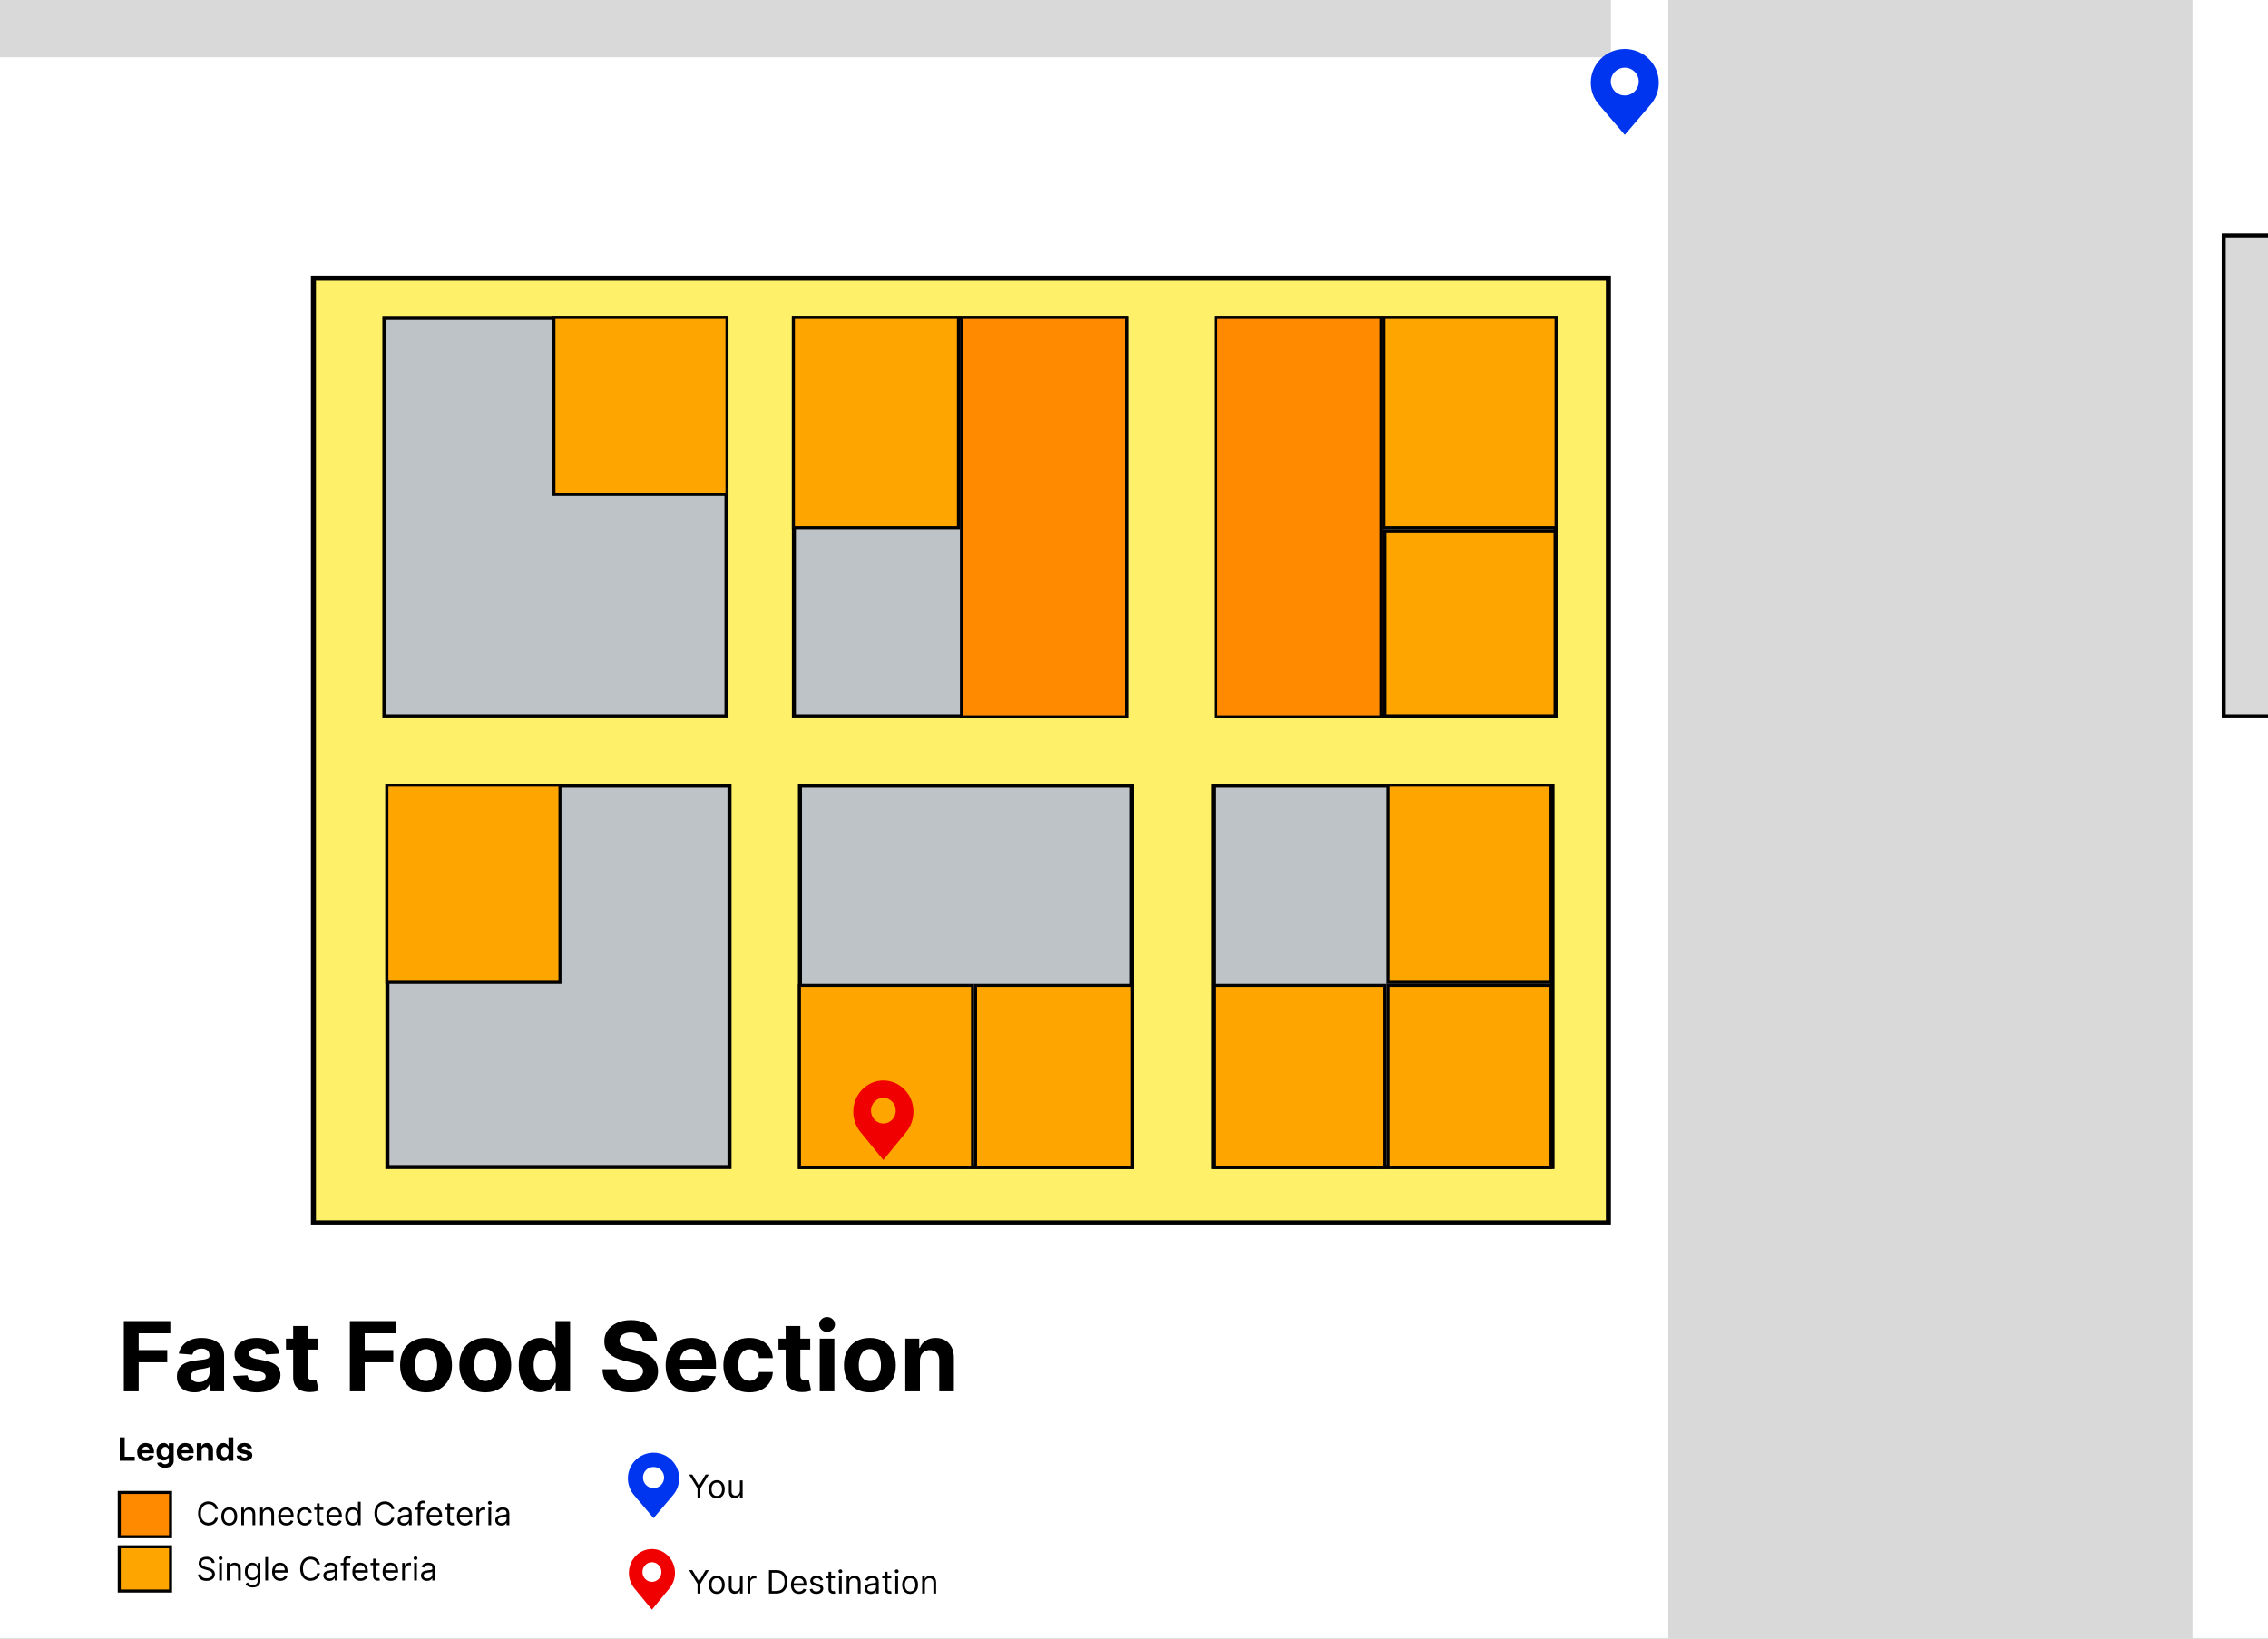 <svg width="2254" height="1629" viewBox="0 0 2254 1629" fill="none" xmlns="http://www.w3.org/2000/svg">
<rect x="0" y="0" width="2254" height="1629" fill="#333333" stroke="none"/>
<g clip-path="url(#clip0_31_470)">
<rect width="2254" height="1629" fill="white"/>
<path d="M311.5 276.5H1598.5V1215.5H311.5V276.5Z" fill="#FFF069" stroke="black" stroke-width="5"/>
<rect x="382" y="316" width="340" height="396" fill="#BDC3C7" stroke="black" stroke-width="4"/>
<rect x="789" y="316" width="330" height="396" fill="#BDC3C7" stroke="black" stroke-width="4"/>
<rect x="1209" y="316" width="337" height="396" fill="#BDC3C7" stroke="black" stroke-width="4"/>
<rect x="1206" y="781" width="337" height="379" fill="#BDC3C7" stroke="black" stroke-width="4"/>
<rect x="795" y="781" width="330" height="379" fill="#BDC3C7" stroke="black" stroke-width="4"/>
<rect x="385" y="781" width="340" height="379" fill="#BDC3C7" stroke="black" stroke-width="4"/>
<rect width="1601" height="57" fill="#D9D9D9"/>
<rect x="1658" y="1629" width="1629" height="521" transform="rotate(-90 1658 1629)" fill="#D9D9D9"/>
<rect x="550.5" y="315.5" width="172" height="176" fill="#FFA500" stroke="black" stroke-width="3"/>
<rect x="384.5" y="780.5" width="172" height="196" fill="#FFA500" stroke="black" stroke-width="3"/>
<rect x="794.5" y="979.5" width="172" height="181" fill="#FFA500" stroke="black" stroke-width="3"/>
<rect x="788.5" y="315.5" width="164" height="209" fill="#FFA500" stroke="black" stroke-width="3"/>
<rect x="955.5" y="315.5" width="164" height="397" fill="#FF8A00" stroke="black" stroke-width="3"/>
<rect x="1208.5" y="315.5" width="164" height="397" fill="#FF8A00" stroke="black" stroke-width="3"/>
<rect x="1375.5" y="315.5" width="171" height="209" fill="#FFA500" stroke="black" stroke-width="3"/>
<rect x="1376" y="528" width="170" height="184" fill="#FFA500" stroke="black" stroke-width="4"/>
<rect x="969.5" y="979.5" width="156" height="181" fill="#FFA500" stroke="black" stroke-width="3"/>
<rect x="1206.5" y="979.5" width="170" height="181" fill="#FFA500" stroke="black" stroke-width="3"/>
<rect x="1379.5" y="979.5" width="162" height="181" fill="#FFA500" stroke="black" stroke-width="3"/>
<rect x="1379.5" y="780.5" width="162" height="196" fill="#FFA500" stroke="black" stroke-width="3"/>
<rect x="118.5" y="1483.5" width="51" height="44" fill="#FF8A00" stroke="black" stroke-width="3"/>
<rect x="118.5" y="1537.5" width="51" height="44" fill="#FFA500" stroke="black" stroke-width="3"/>
<path d="M216.545 1500H213.727C213.561 1499.19 213.269 1498.48 212.852 1497.86C212.443 1497.25 211.943 1496.73 211.352 1496.32C210.769 1495.89 210.121 1495.58 209.409 1495.36C208.697 1495.15 207.955 1495.05 207.182 1495.05C205.773 1495.05 204.496 1495.4 203.352 1496.11C202.216 1496.83 201.311 1497.88 200.636 1499.26C199.97 1500.65 199.636 1502.35 199.636 1504.36C199.636 1506.38 199.97 1508.08 200.636 1509.47C201.311 1510.85 202.216 1511.9 203.352 1512.61C204.496 1513.33 205.773 1513.68 207.182 1513.68C207.955 1513.68 208.697 1513.58 209.409 1513.36C210.121 1513.15 210.769 1512.84 211.352 1512.42C211.943 1512 212.443 1511.48 212.852 1510.86C213.269 1510.24 213.561 1509.53 213.727 1508.73H216.545C216.333 1509.92 215.947 1510.98 215.386 1511.92C214.826 1512.86 214.129 1513.66 213.295 1514.32C212.462 1514.97 211.527 1515.47 210.489 1515.81C209.458 1516.15 208.356 1516.32 207.182 1516.32C205.197 1516.32 203.432 1515.83 201.886 1514.86C200.341 1513.89 199.125 1512.52 198.239 1510.73C197.352 1508.94 196.909 1506.82 196.909 1504.36C196.909 1501.91 197.352 1499.79 198.239 1498C199.125 1496.21 200.341 1494.83 201.886 1493.86C203.432 1492.89 205.197 1492.41 207.182 1492.41C208.356 1492.41 209.458 1492.58 210.489 1492.92C211.527 1493.26 212.462 1493.76 213.295 1494.42C214.129 1495.07 214.826 1495.87 215.386 1496.81C215.947 1497.74 216.333 1498.8 216.545 1500ZM227.827 1516.36C226.251 1516.36 224.868 1515.99 223.679 1515.24C222.497 1514.49 221.573 1513.44 220.906 1512.09C220.247 1510.74 219.918 1509.17 219.918 1507.36C219.918 1505.55 220.247 1503.96 220.906 1502.6C221.573 1501.25 222.497 1500.19 223.679 1499.44C224.868 1498.69 226.251 1498.32 227.827 1498.32C229.402 1498.32 230.781 1498.69 231.963 1499.44C233.152 1500.19 234.077 1501.25 234.736 1502.6C235.402 1503.96 235.736 1505.55 235.736 1507.36C235.736 1509.17 235.402 1510.74 234.736 1512.09C234.077 1513.44 233.152 1514.49 231.963 1515.24C230.781 1515.99 229.402 1516.36 227.827 1516.36ZM227.827 1513.95C229.024 1513.95 230.009 1513.65 230.781 1513.03C231.554 1512.42 232.126 1511.61 232.497 1510.61C232.868 1509.61 233.054 1508.53 233.054 1507.36C233.054 1506.2 232.868 1505.11 232.497 1504.1C232.126 1503.09 231.554 1502.28 230.781 1501.66C230.009 1501.04 229.024 1500.73 227.827 1500.73C226.63 1500.73 225.645 1501.04 224.872 1501.66C224.099 1502.28 223.527 1503.09 223.156 1504.1C222.785 1505.11 222.599 1506.2 222.599 1507.36C222.599 1508.53 222.785 1509.61 223.156 1510.61C223.527 1511.61 224.099 1512.42 224.872 1513.03C225.645 1513.65 226.63 1513.95 227.827 1513.95ZM242.511 1505.5V1516H239.83V1498.55H242.42V1501.27H242.648C243.057 1500.39 243.678 1499.67 244.511 1499.14C245.345 1498.59 246.42 1498.32 247.739 1498.32C248.92 1498.32 249.955 1498.56 250.841 1499.05C251.727 1499.52 252.417 1500.25 252.909 1501.23C253.402 1502.2 253.648 1503.42 253.648 1504.91V1516H250.966V1505.09C250.966 1503.72 250.61 1502.65 249.898 1501.89C249.186 1501.11 248.208 1500.73 246.966 1500.73C246.11 1500.73 245.345 1500.91 244.67 1501.28C244.004 1501.66 243.477 1502.2 243.091 1502.91C242.705 1503.62 242.511 1504.48 242.511 1505.5ZM261.23 1505.5V1516H258.548V1498.55H261.139V1501.27H261.366C261.776 1500.39 262.397 1499.67 263.23 1499.14C264.063 1498.59 265.139 1498.32 266.457 1498.32C267.639 1498.32 268.673 1498.56 269.56 1499.05C270.446 1499.52 271.135 1500.25 271.628 1501.23C272.12 1502.2 272.366 1503.42 272.366 1504.91V1516H269.685V1505.09C269.685 1503.72 269.329 1502.65 268.616 1501.89C267.904 1501.11 266.927 1500.73 265.685 1500.73C264.829 1500.73 264.063 1500.91 263.389 1501.28C262.723 1501.66 262.196 1502.2 261.81 1502.91C261.423 1503.62 261.23 1504.48 261.23 1505.5ZM284.585 1516.36C282.903 1516.36 281.453 1515.99 280.233 1515.25C279.021 1514.5 278.085 1513.45 277.426 1512.11C276.775 1510.77 276.449 1509.2 276.449 1507.41C276.449 1505.62 276.775 1504.05 277.426 1502.68C278.085 1501.31 279.002 1500.24 280.176 1499.48C281.358 1498.7 282.737 1498.32 284.312 1498.32C285.222 1498.32 286.119 1498.47 287.006 1498.77C287.892 1499.08 288.699 1499.57 289.426 1500.25C290.153 1500.92 290.733 1501.82 291.165 1502.93C291.597 1504.05 291.812 1505.42 291.812 1507.05V1508.18H278.358V1505.86H289.085C289.085 1504.88 288.888 1504 288.494 1503.23C288.108 1502.45 287.555 1501.84 286.835 1501.4C286.123 1500.95 285.282 1500.73 284.312 1500.73C283.244 1500.73 282.32 1500.99 281.54 1501.52C280.767 1502.05 280.172 1502.73 279.756 1503.57C279.339 1504.41 279.131 1505.31 279.131 1506.27V1507.82C279.131 1509.14 279.358 1510.25 279.812 1511.17C280.275 1512.08 280.915 1512.77 281.733 1513.25C282.551 1513.72 283.502 1513.95 284.585 1513.95C285.29 1513.95 285.926 1513.86 286.494 1513.66C287.07 1513.45 287.566 1513.15 287.983 1512.75C288.4 1512.34 288.722 1511.83 288.949 1511.23L291.54 1511.95C291.267 1512.83 290.809 1513.61 290.165 1514.27C289.521 1514.93 288.725 1515.45 287.778 1515.82C286.831 1516.18 285.767 1516.36 284.585 1516.36ZM302.983 1516.36C301.347 1516.36 299.938 1515.98 298.756 1515.2C297.574 1514.43 296.665 1513.37 296.028 1512.01C295.392 1510.66 295.074 1509.11 295.074 1507.36C295.074 1505.59 295.4 1504.03 296.051 1502.67C296.71 1501.31 297.627 1500.24 298.801 1499.48C299.983 1498.7 301.362 1498.32 302.938 1498.32C304.165 1498.32 305.271 1498.55 306.256 1499C307.241 1499.45 308.047 1500.09 308.676 1500.91C309.305 1501.73 309.695 1502.68 309.847 1503.77H307.165C306.96 1502.98 306.506 1502.27 305.801 1501.66C305.104 1501.04 304.165 1500.73 302.983 1500.73C301.938 1500.73 301.021 1501 300.233 1501.55C299.453 1502.08 298.843 1502.84 298.403 1503.83C297.972 1504.81 297.756 1505.95 297.756 1507.27C297.756 1508.62 297.968 1509.8 298.392 1510.8C298.824 1511.8 299.43 1512.57 300.21 1513.12C300.998 1513.68 301.922 1513.95 302.983 1513.95C303.68 1513.95 304.312 1513.83 304.881 1513.59C305.449 1513.35 305.93 1513 306.324 1512.55C306.718 1512.09 306.998 1511.55 307.165 1510.91H309.847C309.695 1511.94 309.32 1512.87 308.722 1513.69C308.131 1514.51 307.347 1515.16 306.369 1515.65C305.4 1516.12 304.271 1516.36 302.983 1516.36ZM321.358 1498.55V1500.82H312.312V1498.55H321.358ZM314.949 1494.36H317.631V1511C317.631 1511.76 317.741 1512.33 317.96 1512.7C318.188 1513.08 318.475 1513.33 318.824 1513.45C319.18 1513.58 319.555 1513.64 319.949 1513.64C320.244 1513.64 320.487 1513.62 320.676 1513.59C320.866 1513.55 321.017 1513.52 321.131 1513.5L321.676 1515.91C321.494 1515.98 321.241 1516.05 320.915 1516.11C320.589 1516.19 320.176 1516.23 319.676 1516.23C318.919 1516.23 318.176 1516.06 317.449 1515.74C316.729 1515.41 316.131 1514.92 315.653 1514.25C315.184 1513.58 314.949 1512.74 314.949 1511.73V1494.36ZM332.523 1516.36C330.841 1516.36 329.39 1515.99 328.17 1515.25C326.958 1514.5 326.023 1513.45 325.364 1512.11C324.712 1510.77 324.386 1509.2 324.386 1507.41C324.386 1505.62 324.712 1504.05 325.364 1502.68C326.023 1501.31 326.939 1500.24 328.114 1499.48C329.295 1498.7 330.674 1498.32 332.25 1498.32C333.159 1498.32 334.057 1498.47 334.943 1498.77C335.83 1499.08 336.636 1499.57 337.364 1500.25C338.091 1500.92 338.67 1501.82 339.102 1502.93C339.534 1504.05 339.75 1505.42 339.75 1507.05V1508.18H326.295V1505.86H337.023C337.023 1504.88 336.826 1504 336.432 1503.23C336.045 1502.45 335.492 1501.84 334.773 1501.4C334.061 1500.95 333.22 1500.73 332.25 1500.73C331.182 1500.73 330.258 1500.99 329.477 1501.52C328.705 1502.05 328.11 1502.73 327.693 1503.57C327.277 1504.41 327.068 1505.31 327.068 1506.27V1507.82C327.068 1509.14 327.295 1510.25 327.75 1511.17C328.212 1512.08 328.852 1512.77 329.67 1513.25C330.489 1513.72 331.439 1513.95 332.523 1513.95C333.227 1513.95 333.864 1513.86 334.432 1513.66C335.008 1513.45 335.504 1513.15 335.92 1512.75C336.337 1512.34 336.659 1511.83 336.886 1511.23L339.477 1511.95C339.205 1512.83 338.746 1513.61 338.102 1514.27C337.458 1514.93 336.663 1515.45 335.716 1515.82C334.769 1516.18 333.705 1516.36 332.523 1516.36ZM350.42 1516.36C348.966 1516.36 347.682 1516 346.568 1515.26C345.455 1514.52 344.583 1513.47 343.955 1512.12C343.326 1510.77 343.011 1509.17 343.011 1507.32C343.011 1505.48 343.326 1503.89 343.955 1502.55C344.583 1501.2 345.458 1500.16 346.58 1499.42C347.701 1498.69 348.996 1498.32 350.466 1498.32C351.602 1498.32 352.5 1498.51 353.159 1498.89C353.826 1499.26 354.333 1499.68 354.682 1500.16C355.038 1500.63 355.314 1501.02 355.511 1501.32H355.739V1492.73H358.42V1516H355.83V1513.32H355.511C355.314 1513.64 355.034 1514.04 354.67 1514.52C354.307 1515 353.788 1515.43 353.114 1515.81C352.439 1516.18 351.542 1516.36 350.42 1516.36ZM350.784 1513.95C351.86 1513.95 352.769 1513.67 353.511 1513.11C354.254 1512.55 354.818 1511.76 355.205 1510.76C355.591 1509.75 355.784 1508.59 355.784 1507.27C355.784 1505.97 355.595 1504.83 355.216 1503.85C354.837 1502.87 354.277 1502.1 353.534 1501.56C352.792 1501 351.875 1500.73 350.784 1500.73C349.648 1500.73 348.701 1501.02 347.943 1501.6C347.193 1502.18 346.629 1502.96 346.25 1503.95C345.879 1504.94 345.693 1506.05 345.693 1507.27C345.693 1508.52 345.883 1509.64 346.261 1510.66C346.648 1511.67 347.216 1512.47 347.966 1513.07C348.723 1513.66 349.663 1513.95 350.784 1513.95ZM391.795 1500H388.977C388.811 1499.19 388.519 1498.48 388.102 1497.86C387.693 1497.25 387.193 1496.73 386.602 1496.32C386.019 1495.89 385.371 1495.58 384.659 1495.36C383.947 1495.15 383.205 1495.05 382.432 1495.05C381.023 1495.05 379.746 1495.4 378.602 1496.11C377.466 1496.83 376.561 1497.88 375.886 1499.26C375.22 1500.65 374.886 1502.35 374.886 1504.36C374.886 1506.38 375.22 1508.08 375.886 1509.47C376.561 1510.85 377.466 1511.9 378.602 1512.61C379.746 1513.33 381.023 1513.68 382.432 1513.68C383.205 1513.68 383.947 1513.58 384.659 1513.36C385.371 1513.15 386.019 1512.84 386.602 1512.42C387.193 1512 387.693 1511.48 388.102 1510.86C388.519 1510.24 388.811 1509.53 388.977 1508.73H391.795C391.583 1509.92 391.197 1510.98 390.636 1511.92C390.076 1512.86 389.379 1513.66 388.545 1514.32C387.712 1514.97 386.777 1515.47 385.739 1515.81C384.708 1516.15 383.606 1516.32 382.432 1516.32C380.447 1516.32 378.682 1515.83 377.136 1514.86C375.591 1513.89 374.375 1512.52 373.489 1510.73C372.602 1508.94 372.159 1506.82 372.159 1504.36C372.159 1501.91 372.602 1499.79 373.489 1498C374.375 1496.21 375.591 1494.83 377.136 1493.86C378.682 1492.89 380.447 1492.41 382.432 1492.41C383.606 1492.41 384.708 1492.58 385.739 1492.92C386.777 1493.26 387.712 1493.76 388.545 1494.42C389.379 1495.07 390.076 1495.87 390.636 1496.81C391.197 1497.74 391.583 1498.8 391.795 1500ZM401.122 1516.41C400.016 1516.41 399.012 1516.2 398.111 1515.78C397.209 1515.36 396.493 1514.75 395.963 1513.95C395.433 1513.15 395.168 1512.18 395.168 1511.05C395.168 1510.05 395.365 1509.23 395.759 1508.61C396.152 1507.98 396.679 1507.49 397.338 1507.14C397.997 1506.78 398.724 1506.52 399.52 1506.34C400.323 1506.16 401.13 1506.02 401.94 1505.91C403.001 1505.77 403.861 1505.67 404.52 1505.6C405.187 1505.53 405.671 1505.4 405.974 1505.23C406.285 1505.05 406.44 1504.75 406.44 1504.32V1504.23C406.44 1503.11 406.134 1502.23 405.52 1501.61C404.914 1500.99 403.993 1500.68 402.759 1500.68C401.478 1500.68 400.474 1500.96 399.747 1501.52C399.02 1502.08 398.509 1502.68 398.213 1503.32L395.668 1502.41C396.122 1501.35 396.728 1500.52 397.486 1499.93C398.251 1499.33 399.084 1498.92 399.986 1498.68C400.895 1498.44 401.789 1498.32 402.668 1498.32C403.228 1498.32 403.872 1498.39 404.599 1498.52C405.334 1498.65 406.043 1498.92 406.724 1499.33C407.414 1499.74 407.986 1500.36 408.44 1501.18C408.895 1502.01 409.122 1503.11 409.122 1504.5V1516H406.44V1513.64H406.304C406.122 1514.02 405.819 1514.42 405.395 1514.85C404.971 1515.28 404.406 1515.65 403.702 1515.95C402.997 1516.26 402.137 1516.41 401.122 1516.41ZM401.531 1514C402.592 1514 403.486 1513.79 404.213 1513.38C404.948 1512.96 405.501 1512.42 405.872 1511.76C406.251 1511.1 406.44 1510.41 406.44 1509.68V1507.23C406.327 1507.36 406.077 1507.49 405.69 1507.6C405.312 1507.71 404.872 1507.8 404.372 1507.89C403.88 1507.96 403.399 1508.03 402.929 1508.09C402.467 1508.14 402.092 1508.19 401.804 1508.23C401.107 1508.32 400.455 1508.47 399.849 1508.67C399.251 1508.87 398.766 1509.17 398.395 1509.57C398.031 1509.96 397.849 1510.5 397.849 1511.18C397.849 1512.11 398.194 1512.82 398.884 1513.3C399.58 1513.77 400.463 1514 401.531 1514ZM421.79 1498.55V1500.82H412.381V1498.55H421.79ZM415.199 1516V1496.14C415.199 1495.14 415.434 1494.3 415.903 1493.64C416.373 1492.97 416.983 1492.47 417.733 1492.14C418.483 1491.8 419.275 1491.64 420.108 1491.64C420.767 1491.64 421.305 1491.69 421.722 1491.8C422.138 1491.9 422.449 1492 422.653 1492.09L421.881 1494.41C421.744 1494.36 421.555 1494.31 421.312 1494.24C421.078 1494.17 420.767 1494.14 420.381 1494.14C419.494 1494.14 418.854 1494.36 418.46 1494.81C418.074 1495.25 417.881 1495.91 417.881 1496.77V1516H415.199ZM432.148 1516.36C430.466 1516.36 429.015 1515.99 427.795 1515.25C426.583 1514.5 425.648 1513.45 424.989 1512.11C424.337 1510.77 424.011 1509.2 424.011 1507.41C424.011 1505.62 424.337 1504.05 424.989 1502.68C425.648 1501.31 426.564 1500.24 427.739 1499.48C428.92 1498.7 430.299 1498.32 431.875 1498.32C432.784 1498.32 433.682 1498.47 434.568 1498.77C435.455 1499.08 436.261 1499.57 436.989 1500.25C437.716 1500.92 438.295 1501.82 438.727 1502.93C439.159 1504.05 439.375 1505.42 439.375 1507.05V1508.18H425.92V1505.86H436.648C436.648 1504.88 436.451 1504 436.057 1503.23C435.67 1502.45 435.117 1501.84 434.398 1501.4C433.686 1500.95 432.845 1500.73 431.875 1500.73C430.807 1500.73 429.883 1500.99 429.102 1501.52C428.33 1502.05 427.735 1502.73 427.318 1503.57C426.902 1504.41 426.693 1505.31 426.693 1506.27V1507.82C426.693 1509.14 426.92 1510.25 427.375 1511.17C427.837 1512.08 428.477 1512.77 429.295 1513.25C430.114 1513.72 431.064 1513.95 432.148 1513.95C432.852 1513.95 433.489 1513.86 434.057 1513.66C434.633 1513.45 435.129 1513.15 435.545 1512.75C435.962 1512.34 436.284 1511.83 436.511 1511.23L439.102 1511.95C438.83 1512.83 438.371 1513.61 437.727 1514.27C437.083 1514.93 436.288 1515.45 435.341 1515.82C434.394 1516.18 433.33 1516.36 432.148 1516.36ZM451.045 1498.55V1500.82H442V1498.55H451.045ZM444.636 1494.36H447.318V1511C447.318 1511.76 447.428 1512.33 447.648 1512.7C447.875 1513.08 448.163 1513.33 448.511 1513.45C448.867 1513.58 449.242 1513.64 449.636 1513.64C449.932 1513.64 450.174 1513.62 450.364 1513.59C450.553 1513.55 450.705 1513.52 450.818 1513.5L451.364 1515.91C451.182 1515.98 450.928 1516.05 450.602 1516.11C450.277 1516.19 449.864 1516.23 449.364 1516.23C448.606 1516.23 447.864 1516.06 447.136 1515.74C446.417 1515.41 445.818 1514.92 445.341 1514.25C444.871 1513.58 444.636 1512.74 444.636 1511.73V1494.36ZM462.21 1516.36C460.528 1516.36 459.078 1515.99 457.858 1515.25C456.646 1514.5 455.71 1513.45 455.051 1512.11C454.4 1510.77 454.074 1509.2 454.074 1507.41C454.074 1505.62 454.4 1504.05 455.051 1502.68C455.71 1501.31 456.627 1500.24 457.801 1499.48C458.983 1498.7 460.362 1498.32 461.938 1498.32C462.847 1498.32 463.744 1498.47 464.631 1498.77C465.517 1499.08 466.324 1499.57 467.051 1500.25C467.778 1500.92 468.358 1501.82 468.79 1502.93C469.222 1504.05 469.438 1505.42 469.438 1507.05V1508.18H455.983V1505.86H466.71C466.71 1504.88 466.513 1504 466.119 1503.23C465.733 1502.45 465.18 1501.84 464.46 1501.4C463.748 1500.95 462.907 1500.73 461.938 1500.73C460.869 1500.73 459.945 1500.99 459.165 1501.52C458.392 1502.05 457.797 1502.73 457.381 1503.57C456.964 1504.41 456.756 1505.31 456.756 1506.27V1507.82C456.756 1509.14 456.983 1510.25 457.438 1511.17C457.9 1512.08 458.54 1512.77 459.358 1513.25C460.176 1513.72 461.127 1513.95 462.21 1513.95C462.915 1513.95 463.551 1513.86 464.119 1513.66C464.695 1513.45 465.191 1513.15 465.608 1512.75C466.025 1512.34 466.347 1511.83 466.574 1511.23L469.165 1511.95C468.892 1512.83 468.434 1513.61 467.79 1514.27C467.146 1514.93 466.35 1515.45 465.403 1515.82C464.456 1516.18 463.392 1516.36 462.21 1516.36ZM473.517 1516V1498.55H476.108V1501.18H476.29C476.608 1500.32 477.184 1499.62 478.017 1499.08C478.85 1498.54 479.79 1498.27 480.835 1498.27C481.032 1498.27 481.278 1498.28 481.574 1498.28C481.869 1498.29 482.093 1498.3 482.244 1498.32V1501.05C482.153 1501.02 481.945 1500.99 481.619 1500.94C481.301 1500.89 480.964 1500.86 480.608 1500.86C479.759 1500.86 479.002 1501.04 478.335 1501.4C477.676 1501.75 477.153 1502.23 476.767 1502.85C476.388 1503.47 476.199 1504.17 476.199 1504.95V1516H473.517ZM485.423 1516V1498.55H488.105V1516H485.423ZM486.787 1495.64C486.264 1495.64 485.813 1495.46 485.435 1495.1C485.063 1494.75 484.878 1494.32 484.878 1493.82C484.878 1493.32 485.063 1492.89 485.435 1492.53C485.813 1492.18 486.264 1492 486.787 1492C487.31 1492 487.757 1492.18 488.128 1492.53C488.507 1492.89 488.696 1493.32 488.696 1493.82C488.696 1494.32 488.507 1494.75 488.128 1495.1C487.757 1495.46 487.31 1495.64 486.787 1495.64ZM498.153 1516.41C497.047 1516.41 496.044 1516.2 495.142 1515.78C494.241 1515.36 493.525 1514.75 492.994 1513.95C492.464 1513.15 492.199 1512.18 492.199 1511.05C492.199 1510.05 492.396 1509.23 492.79 1508.61C493.184 1507.98 493.71 1507.49 494.369 1507.14C495.028 1506.78 495.756 1506.52 496.551 1506.34C497.354 1506.16 498.161 1506.02 498.972 1505.91C500.032 1505.77 500.892 1505.67 501.551 1505.6C502.218 1505.53 502.703 1505.4 503.006 1505.23C503.316 1505.05 503.472 1504.75 503.472 1504.32V1504.23C503.472 1503.11 503.165 1502.23 502.551 1501.61C501.945 1500.99 501.025 1500.68 499.79 1500.68C498.509 1500.68 497.506 1500.96 496.778 1501.52C496.051 1502.08 495.54 1502.68 495.244 1503.32L492.699 1502.41C493.153 1501.35 493.759 1500.52 494.517 1499.93C495.282 1499.33 496.116 1498.92 497.017 1498.68C497.926 1498.44 498.82 1498.32 499.699 1498.32C500.259 1498.32 500.903 1498.39 501.631 1498.52C502.366 1498.65 503.074 1498.92 503.756 1499.33C504.445 1499.74 505.017 1500.36 505.472 1501.18C505.926 1502.01 506.153 1503.11 506.153 1504.5V1516H503.472V1513.64H503.335C503.153 1514.02 502.85 1514.42 502.426 1514.85C502.002 1515.28 501.438 1515.65 500.733 1515.95C500.028 1516.26 499.169 1516.41 498.153 1516.41ZM498.562 1514C499.623 1514 500.517 1513.79 501.244 1513.38C501.979 1512.96 502.532 1512.42 502.903 1511.76C503.282 1511.1 503.472 1510.41 503.472 1509.68V1507.23C503.358 1507.36 503.108 1507.49 502.722 1507.6C502.343 1507.71 501.903 1507.8 501.403 1507.89C500.911 1507.96 500.43 1508.03 499.96 1508.09C499.498 1508.14 499.123 1508.19 498.835 1508.23C498.138 1508.32 497.487 1508.47 496.881 1508.67C496.282 1508.87 495.797 1509.17 495.426 1509.57C495.063 1509.96 494.881 1510.5 494.881 1511.18C494.881 1512.11 495.225 1512.82 495.915 1513.3C496.612 1513.77 497.494 1514 498.562 1514Z" fill="black"/>
<path d="M684.818 1465.73H688.045L694.5 1476.59H694.773L701.227 1465.73H704.455L696.045 1479.41V1489H693.227V1479.41L684.818 1465.73ZM712.358 1489.36C710.782 1489.36 709.4 1488.99 708.21 1488.24C707.028 1487.49 706.104 1486.44 705.438 1485.09C704.778 1483.74 704.449 1482.17 704.449 1480.36C704.449 1478.55 704.778 1476.96 705.438 1475.6C706.104 1474.25 707.028 1473.19 708.21 1472.44C709.4 1471.69 710.782 1471.32 712.358 1471.32C713.934 1471.32 715.313 1471.69 716.494 1472.44C717.684 1473.19 718.608 1474.25 719.267 1475.6C719.934 1476.96 720.267 1478.55 720.267 1480.36C720.267 1482.17 719.934 1483.74 719.267 1485.09C718.608 1486.44 717.684 1487.49 716.494 1488.24C715.313 1488.99 713.934 1489.36 712.358 1489.36ZM712.358 1486.95C713.555 1486.95 714.54 1486.65 715.312 1486.03C716.085 1485.42 716.657 1484.61 717.028 1483.61C717.4 1482.61 717.585 1481.53 717.585 1480.36C717.585 1479.2 717.4 1478.11 717.028 1477.1C716.657 1476.09 716.085 1475.28 715.312 1474.66C714.54 1474.04 713.555 1473.73 712.358 1473.73C711.161 1473.73 710.176 1474.04 709.403 1474.66C708.631 1475.28 708.059 1476.09 707.688 1477.1C707.316 1478.11 707.131 1479.2 707.131 1480.36C707.131 1481.53 707.316 1482.61 707.688 1483.61C708.059 1484.61 708.631 1485.42 709.403 1486.03C710.176 1486.65 711.161 1486.95 712.358 1486.95ZM735.361 1481.86V1471.55H738.043V1489H735.361V1486.05H735.179C734.77 1486.93 734.134 1487.69 733.27 1488.31C732.406 1488.92 731.315 1489.23 729.997 1489.23C728.906 1489.23 727.937 1488.99 727.088 1488.51C726.24 1488.03 725.573 1487.3 725.088 1486.33C724.603 1485.35 724.361 1484.12 724.361 1482.64V1471.55H727.043V1482.45C727.043 1483.73 727.399 1484.74 728.111 1485.5C728.83 1486.26 729.747 1486.64 730.861 1486.64C731.527 1486.64 732.205 1486.47 732.895 1486.12C733.592 1485.78 734.175 1485.26 734.645 1484.56C735.122 1483.85 735.361 1482.95 735.361 1481.86Z" fill="black"/>
<path d="M684.818 1560.73H688.045L694.5 1571.59H694.773L701.227 1560.73H704.455L696.045 1574.41V1584H693.227V1574.41L684.818 1560.73ZM712.358 1584.36C710.782 1584.36 709.4 1583.99 708.21 1583.24C707.028 1582.49 706.104 1581.44 705.438 1580.09C704.778 1578.74 704.449 1577.17 704.449 1575.36C704.449 1573.55 704.778 1571.96 705.438 1570.6C706.104 1569.25 707.028 1568.19 708.21 1567.44C709.4 1566.69 710.782 1566.32 712.358 1566.32C713.934 1566.32 715.313 1566.69 716.494 1567.44C717.684 1568.19 718.608 1569.25 719.267 1570.6C719.934 1571.96 720.267 1573.55 720.267 1575.36C720.267 1577.17 719.934 1578.74 719.267 1580.09C718.608 1581.44 717.684 1582.49 716.494 1583.24C715.313 1583.99 713.934 1584.36 712.358 1584.36ZM712.358 1581.95C713.555 1581.95 714.54 1581.65 715.312 1581.03C716.085 1580.42 716.657 1579.61 717.028 1578.61C717.4 1577.61 717.585 1576.53 717.585 1575.36C717.585 1574.2 717.4 1573.11 717.028 1572.1C716.657 1571.09 716.085 1570.28 715.312 1569.66C714.54 1569.04 713.555 1568.73 712.358 1568.73C711.161 1568.73 710.176 1569.04 709.403 1569.66C708.631 1570.28 708.059 1571.09 707.688 1572.1C707.316 1573.11 707.131 1574.2 707.131 1575.36C707.131 1576.53 707.316 1577.61 707.688 1578.61C708.059 1579.61 708.631 1580.42 709.403 1581.03C710.176 1581.65 711.161 1581.95 712.358 1581.95ZM735.361 1576.86V1566.55H738.043V1584H735.361V1581.05H735.179C734.77 1581.93 734.134 1582.69 733.27 1583.31C732.406 1583.92 731.315 1584.23 729.997 1584.23C728.906 1584.23 727.937 1583.99 727.088 1583.51C726.24 1583.03 725.573 1582.3 725.088 1581.33C724.603 1580.35 724.361 1579.12 724.361 1577.64V1566.55H727.043V1577.45C727.043 1578.73 727.399 1579.74 728.111 1580.5C728.83 1581.26 729.747 1581.64 730.861 1581.64C731.527 1581.64 732.205 1581.47 732.895 1581.12C733.592 1580.78 734.175 1580.26 734.645 1579.56C735.122 1578.85 735.361 1577.95 735.361 1576.86ZM742.955 1584V1566.55H745.545V1569.18H745.727C746.045 1568.32 746.621 1567.62 747.455 1567.08C748.288 1566.54 749.227 1566.27 750.273 1566.27C750.47 1566.27 750.716 1566.28 751.011 1566.28C751.307 1566.29 751.53 1566.3 751.682 1566.32V1569.05C751.591 1569.02 751.383 1568.99 751.057 1568.94C750.739 1568.89 750.402 1568.86 750.045 1568.86C749.197 1568.86 748.439 1569.04 747.773 1569.4C747.114 1569.75 746.591 1570.23 746.205 1570.85C745.826 1571.47 745.636 1572.17 745.636 1572.95V1584H742.955ZM771.406 1584H764.224V1560.73H771.724C773.982 1560.73 775.914 1561.19 777.52 1562.12C779.126 1563.05 780.357 1564.38 781.213 1566.11C782.069 1567.84 782.497 1569.91 782.497 1572.32C782.497 1574.74 782.065 1576.83 781.202 1578.58C780.338 1580.32 779.08 1581.66 777.429 1582.6C775.777 1583.53 773.77 1584 771.406 1584ZM767.043 1581.5H771.224C773.149 1581.5 774.743 1581.13 776.009 1580.39C777.274 1579.64 778.217 1578.59 778.838 1577.22C779.459 1575.84 779.77 1574.21 779.77 1572.32C779.77 1570.44 779.463 1568.82 778.849 1567.47C778.236 1566.1 777.319 1565.06 776.099 1564.33C774.88 1563.59 773.361 1563.23 771.543 1563.23H767.043V1581.5ZM794.179 1584.36C792.497 1584.36 791.046 1583.99 789.827 1583.25C788.615 1582.5 787.679 1581.45 787.02 1580.11C786.368 1578.77 786.043 1577.2 786.043 1575.41C786.043 1573.62 786.368 1572.05 787.02 1570.68C787.679 1569.31 788.596 1568.24 789.77 1567.48C790.952 1566.7 792.33 1566.32 793.906 1566.32C794.815 1566.32 795.713 1566.47 796.599 1566.77C797.486 1567.08 798.293 1567.57 799.02 1568.25C799.747 1568.92 800.327 1569.82 800.759 1570.93C801.19 1572.05 801.406 1573.42 801.406 1575.05V1576.18H787.952V1573.86H798.679C798.679 1572.88 798.482 1572 798.088 1571.23C797.702 1570.45 797.149 1569.84 796.429 1569.4C795.717 1568.95 794.876 1568.73 793.906 1568.73C792.838 1568.73 791.914 1568.99 791.134 1569.52C790.361 1570.05 789.766 1570.73 789.349 1571.57C788.933 1572.41 788.724 1573.31 788.724 1574.27V1575.82C788.724 1577.14 788.952 1578.25 789.406 1579.17C789.868 1580.08 790.509 1580.77 791.327 1581.25C792.145 1581.72 793.096 1581.95 794.179 1581.95C794.884 1581.95 795.52 1581.86 796.088 1581.66C796.664 1581.45 797.16 1581.15 797.577 1580.75C797.993 1580.34 798.315 1579.83 798.543 1579.23L801.134 1579.95C800.861 1580.83 800.402 1581.61 799.759 1582.27C799.115 1582.93 798.319 1583.45 797.372 1583.82C796.425 1584.18 795.361 1584.36 794.179 1584.36ZM817.849 1570.45L815.44 1571.14C815.289 1570.73 815.065 1570.34 814.77 1569.97C814.482 1569.58 814.088 1569.26 813.588 1569.01C813.088 1568.76 812.448 1568.64 811.668 1568.64C810.599 1568.64 809.709 1568.88 808.997 1569.38C808.293 1569.86 807.94 1570.48 807.94 1571.23C807.94 1571.89 808.183 1572.42 808.668 1572.81C809.152 1573.19 809.91 1573.52 810.94 1573.77L813.531 1574.41C815.092 1574.79 816.255 1575.37 817.02 1576.15C817.785 1576.92 818.168 1577.92 818.168 1579.14C818.168 1580.14 817.88 1581.03 817.304 1581.82C816.736 1582.61 815.94 1583.23 814.918 1583.68C813.895 1584.14 812.705 1584.36 811.349 1584.36C809.569 1584.36 808.096 1583.98 806.929 1583.2C805.762 1582.43 805.024 1581.3 804.713 1579.82L807.259 1579.18C807.501 1580.12 807.959 1580.83 808.634 1581.3C809.315 1581.77 810.205 1582 811.304 1582C812.554 1582 813.546 1581.73 814.281 1581.2C815.024 1580.67 815.395 1580.02 815.395 1579.27C815.395 1578.67 815.183 1578.16 814.759 1577.75C814.334 1577.33 813.683 1577.02 812.804 1576.82L809.895 1576.14C808.296 1575.76 807.122 1575.17 806.372 1574.38C805.63 1573.57 805.259 1572.57 805.259 1571.36C805.259 1570.38 805.535 1569.51 806.088 1568.75C806.649 1567.99 807.41 1567.4 808.372 1566.97C809.342 1566.53 810.44 1566.32 811.668 1566.32C813.395 1566.32 814.751 1566.7 815.736 1567.45C816.728 1568.21 817.433 1569.21 817.849 1570.45ZM829.795 1566.55V1568.82H820.75V1566.55H829.795ZM823.386 1562.36H826.068V1579C826.068 1579.76 826.178 1580.33 826.398 1580.7C826.625 1581.08 826.913 1581.33 827.261 1581.45C827.617 1581.58 827.992 1581.64 828.386 1581.64C828.682 1581.64 828.924 1581.62 829.114 1581.59C829.303 1581.55 829.455 1581.52 829.568 1581.5L830.114 1583.91C829.932 1583.98 829.678 1584.05 829.352 1584.11C829.027 1584.19 828.614 1584.23 828.114 1584.23C827.356 1584.23 826.614 1584.06 825.886 1583.74C825.167 1583.41 824.568 1582.92 824.091 1582.25C823.621 1581.58 823.386 1580.74 823.386 1579.73V1562.36ZM833.83 1584V1566.55H836.511V1584H833.83ZM835.193 1563.64C834.67 1563.64 834.22 1563.46 833.841 1563.1C833.47 1562.75 833.284 1562.32 833.284 1561.82C833.284 1561.32 833.47 1560.89 833.841 1560.53C834.22 1560.18 834.67 1560 835.193 1560C835.716 1560 836.163 1560.18 836.534 1560.53C836.913 1560.89 837.102 1561.32 837.102 1561.82C837.102 1562.32 836.913 1562.75 836.534 1563.1C836.163 1563.46 835.716 1563.64 835.193 1563.64ZM844.105 1573.5V1584H841.423V1566.55H844.014V1569.27H844.241C844.651 1568.39 845.272 1567.67 846.105 1567.14C846.938 1566.59 848.014 1566.32 849.332 1566.32C850.514 1566.32 851.548 1566.56 852.435 1567.05C853.321 1567.52 854.01 1568.25 854.503 1569.23C854.995 1570.2 855.241 1571.42 855.241 1572.91V1584H852.56V1573.09C852.56 1571.72 852.204 1570.65 851.491 1569.89C850.779 1569.11 849.802 1568.73 848.56 1568.73C847.704 1568.73 846.938 1568.91 846.264 1569.28C845.598 1569.66 845.071 1570.2 844.685 1570.91C844.298 1571.62 844.105 1572.48 844.105 1573.5ZM865.278 1584.41C864.172 1584.41 863.169 1584.2 862.267 1583.78C861.366 1583.36 860.65 1582.75 860.119 1581.95C859.589 1581.15 859.324 1580.18 859.324 1579.05C859.324 1578.05 859.521 1577.23 859.915 1576.61C860.309 1575.98 860.835 1575.49 861.494 1575.14C862.153 1574.78 862.881 1574.52 863.676 1574.34C864.479 1574.16 865.286 1574.02 866.097 1573.91C867.157 1573.77 868.017 1573.67 868.676 1573.6C869.343 1573.53 869.828 1573.4 870.131 1573.23C870.441 1573.05 870.597 1572.75 870.597 1572.32V1572.23C870.597 1571.11 870.29 1570.23 869.676 1569.61C869.07 1568.99 868.15 1568.68 866.915 1568.68C865.634 1568.68 864.631 1568.96 863.903 1569.52C863.176 1570.08 862.665 1570.68 862.369 1571.32L859.824 1570.41C860.278 1569.35 860.884 1568.52 861.642 1567.93C862.407 1567.33 863.241 1566.92 864.142 1566.68C865.051 1566.44 865.945 1566.32 866.824 1566.32C867.384 1566.32 868.028 1566.39 868.756 1566.52C869.491 1566.65 870.199 1566.92 870.881 1567.33C871.57 1567.74 872.142 1568.36 872.597 1569.18C873.051 1570.01 873.278 1571.11 873.278 1572.5V1584H870.597V1581.64H870.46C870.278 1582.02 869.975 1582.42 869.551 1582.85C869.127 1583.28 868.563 1583.65 867.858 1583.95C867.153 1584.26 866.294 1584.41 865.278 1584.41ZM865.688 1582C866.748 1582 867.642 1581.79 868.369 1581.38C869.104 1580.96 869.657 1580.42 870.028 1579.76C870.407 1579.1 870.597 1578.41 870.597 1577.68V1575.23C870.483 1575.36 870.233 1575.49 869.847 1575.6C869.468 1575.71 869.028 1575.8 868.528 1575.89C868.036 1575.96 867.555 1576.03 867.085 1576.09C866.623 1576.14 866.248 1576.19 865.96 1576.23C865.263 1576.32 864.612 1576.47 864.006 1576.67C863.407 1576.87 862.922 1577.17 862.551 1577.57C862.188 1577.96 862.006 1578.5 862.006 1579.18C862.006 1580.11 862.35 1580.82 863.04 1581.3C863.737 1581.77 864.619 1582 865.688 1582ZM885.764 1566.55V1568.82H876.719V1566.55H885.764ZM879.355 1562.36H882.037V1579C882.037 1579.76 882.147 1580.33 882.366 1580.7C882.594 1581.08 882.882 1581.33 883.23 1581.45C883.586 1581.58 883.961 1581.64 884.355 1581.64C884.651 1581.64 884.893 1581.62 885.082 1581.59C885.272 1581.55 885.423 1581.52 885.537 1581.5L886.082 1583.91C885.901 1583.98 885.647 1584.05 885.321 1584.11C884.995 1584.19 884.582 1584.23 884.082 1584.23C883.325 1584.23 882.582 1584.06 881.855 1583.74C881.135 1583.41 880.537 1582.92 880.06 1582.25C879.59 1581.58 879.355 1580.74 879.355 1579.73V1562.36ZM889.798 1584V1566.55H892.48V1584H889.798ZM891.162 1563.64C890.639 1563.64 890.188 1563.46 889.81 1563.1C889.438 1562.75 889.253 1562.32 889.253 1561.82C889.253 1561.32 889.438 1560.89 889.81 1560.53C890.188 1560.18 890.639 1560 891.162 1560C891.685 1560 892.132 1560.18 892.503 1560.53C892.882 1560.89 893.071 1561.32 893.071 1561.82C893.071 1562.32 892.882 1562.75 892.503 1563.1C892.132 1563.46 891.685 1563.64 891.162 1563.64ZM904.483 1584.36C902.907 1584.36 901.525 1583.99 900.335 1583.24C899.153 1582.49 898.229 1581.44 897.562 1580.09C896.903 1578.74 896.574 1577.17 896.574 1575.36C896.574 1573.55 896.903 1571.96 897.562 1570.6C898.229 1569.25 899.153 1568.19 900.335 1567.44C901.525 1566.69 902.907 1566.32 904.483 1566.32C906.059 1566.32 907.438 1566.69 908.619 1567.44C909.809 1568.19 910.733 1569.25 911.392 1570.6C912.059 1571.96 912.392 1573.55 912.392 1575.36C912.392 1577.17 912.059 1578.74 911.392 1580.09C910.733 1581.44 909.809 1582.49 908.619 1583.24C907.438 1583.99 906.059 1584.36 904.483 1584.36ZM904.483 1581.95C905.68 1581.95 906.665 1581.65 907.438 1581.03C908.21 1580.42 908.782 1579.61 909.153 1578.61C909.525 1577.61 909.71 1576.53 909.71 1575.36C909.71 1574.2 909.525 1573.11 909.153 1572.1C908.782 1571.09 908.21 1570.28 907.438 1569.66C906.665 1569.04 905.68 1568.73 904.483 1568.73C903.286 1568.73 902.301 1569.04 901.528 1569.66C900.756 1570.28 900.184 1571.09 899.812 1572.1C899.441 1573.11 899.256 1574.2 899.256 1575.36C899.256 1576.53 899.441 1577.61 899.812 1578.61C900.184 1579.61 900.756 1580.42 901.528 1581.03C902.301 1581.65 903.286 1581.95 904.483 1581.95ZM919.168 1573.5V1584H916.486V1566.55H919.077V1569.27H919.304C919.713 1568.39 920.334 1567.67 921.168 1567.14C922.001 1566.59 923.077 1566.32 924.395 1566.32C925.577 1566.32 926.611 1566.56 927.497 1567.05C928.384 1567.52 929.073 1568.25 929.565 1569.23C930.058 1570.2 930.304 1571.42 930.304 1572.91V1584H927.622V1573.09C927.622 1571.72 927.266 1570.65 926.554 1569.89C925.842 1569.11 924.865 1568.73 923.622 1568.73C922.766 1568.73 922.001 1568.91 921.327 1569.28C920.66 1569.66 920.134 1570.2 919.747 1570.91C919.361 1571.62 919.168 1572.48 919.168 1573.5Z" fill="black"/>
<path d="M210.545 1553.55C210.409 1552.39 209.856 1551.5 208.886 1550.86C207.917 1550.23 206.727 1549.91 205.318 1549.91C204.288 1549.91 203.386 1550.08 202.614 1550.41C201.848 1550.74 201.25 1551.2 200.818 1551.78C200.394 1552.37 200.182 1553.03 200.182 1553.77C200.182 1554.39 200.33 1554.93 200.625 1555.38C200.928 1555.81 201.314 1556.18 201.784 1556.48C202.254 1556.77 202.746 1557 203.261 1557.19C203.777 1557.37 204.25 1557.52 204.682 1557.64L207.045 1558.27C207.652 1558.43 208.326 1558.65 209.068 1558.93C209.818 1559.21 210.534 1559.59 211.216 1560.08C211.905 1560.56 212.473 1561.17 212.92 1561.92C213.367 1562.67 213.591 1563.59 213.591 1564.68C213.591 1565.94 213.261 1567.08 212.602 1568.09C211.951 1569.11 210.996 1569.91 209.739 1570.51C208.489 1571.11 206.97 1571.41 205.182 1571.41C203.515 1571.41 202.072 1571.14 200.852 1570.6C199.64 1570.06 198.686 1569.31 197.989 1568.35C197.299 1567.39 196.909 1566.27 196.818 1565H199.727C199.803 1565.88 200.098 1566.61 200.614 1567.18C201.136 1567.75 201.795 1568.17 202.591 1568.45C203.394 1568.73 204.258 1568.86 205.182 1568.86C206.258 1568.86 207.223 1568.69 208.08 1568.34C208.936 1567.98 209.614 1567.49 210.114 1566.86C210.614 1566.23 210.864 1565.48 210.864 1564.64C210.864 1563.86 210.648 1563.23 210.216 1562.75C209.784 1562.27 209.216 1561.87 208.511 1561.57C207.807 1561.27 207.045 1561 206.227 1560.77L203.364 1559.95C201.545 1559.43 200.106 1558.69 199.045 1557.72C197.985 1556.75 197.455 1555.48 197.455 1553.91C197.455 1552.61 197.807 1551.47 198.511 1550.5C199.223 1549.52 200.178 1548.77 201.375 1548.23C202.58 1547.68 203.924 1547.41 205.409 1547.41C206.909 1547.41 208.242 1547.68 209.409 1548.22C210.576 1548.75 211.5 1549.47 212.182 1550.4C212.871 1551.32 213.235 1552.37 213.273 1553.55H210.545ZM217.861 1571V1553.55H220.543V1571H217.861ZM219.224 1550.64C218.702 1550.64 218.251 1550.46 217.872 1550.1C217.501 1549.75 217.315 1549.32 217.315 1548.82C217.315 1548.32 217.501 1547.89 217.872 1547.53C218.251 1547.18 218.702 1547 219.224 1547C219.747 1547 220.194 1547.18 220.565 1547.53C220.944 1547.89 221.134 1548.32 221.134 1548.82C221.134 1549.32 220.944 1549.75 220.565 1550.1C220.194 1550.46 219.747 1550.64 219.224 1550.64ZM228.136 1560.5V1571H225.455V1553.55H228.045V1556.27H228.273C228.682 1555.39 229.303 1554.67 230.136 1554.14C230.97 1553.59 232.045 1553.32 233.364 1553.32C234.545 1553.32 235.58 1553.56 236.466 1554.05C237.352 1554.52 238.042 1555.25 238.534 1556.23C239.027 1557.2 239.273 1558.42 239.273 1559.91V1571H236.591V1560.09C236.591 1558.72 236.235 1557.65 235.523 1556.89C234.811 1556.11 233.833 1555.73 232.591 1555.73C231.735 1555.73 230.97 1555.91 230.295 1556.28C229.629 1556.66 229.102 1557.2 228.716 1557.91C228.33 1558.62 228.136 1559.48 228.136 1560.5ZM251.219 1577.91C249.923 1577.91 248.81 1577.74 247.878 1577.41C246.946 1577.08 246.17 1576.65 245.548 1576.11C244.935 1575.58 244.446 1575.02 244.082 1574.41L246.219 1572.91C246.461 1573.23 246.768 1573.59 247.139 1574C247.51 1574.42 248.018 1574.78 248.662 1575.08C249.313 1575.39 250.166 1575.55 251.219 1575.55C252.628 1575.55 253.791 1575.2 254.707 1574.52C255.624 1573.84 256.082 1572.77 256.082 1571.32V1567.77H255.855C255.658 1568.09 255.378 1568.48 255.014 1568.95C254.658 1569.42 254.143 1569.83 253.469 1570.19C252.802 1570.55 251.901 1570.73 250.764 1570.73C249.355 1570.73 248.09 1570.39 246.969 1569.73C245.855 1569.06 244.973 1568.09 244.321 1566.82C243.677 1565.55 243.355 1564 243.355 1562.18C243.355 1560.39 243.67 1558.84 244.298 1557.51C244.927 1556.18 245.802 1555.15 246.923 1554.42C248.045 1553.69 249.34 1553.32 250.81 1553.32C251.946 1553.32 252.848 1553.51 253.514 1553.89C254.188 1554.26 254.704 1554.68 255.06 1555.16C255.423 1555.63 255.704 1556.02 255.901 1556.32H256.173V1553.55H258.764V1571.5C258.764 1573 258.423 1574.22 257.741 1575.16C257.067 1576.11 256.158 1576.8 255.014 1577.24C253.878 1577.69 252.613 1577.91 251.219 1577.91ZM251.128 1568.32C252.204 1568.32 253.113 1568.07 253.855 1567.58C254.598 1567.09 255.162 1566.38 255.548 1565.45C255.935 1564.53 256.128 1563.42 256.128 1562.14C256.128 1560.88 255.938 1559.77 255.56 1558.81C255.181 1557.84 254.62 1557.09 253.878 1556.55C253.135 1556 252.219 1555.73 251.128 1555.73C249.991 1555.73 249.045 1556.02 248.287 1556.59C247.537 1557.17 246.973 1557.94 246.594 1558.91C246.223 1559.88 246.037 1560.95 246.037 1562.14C246.037 1563.35 246.226 1564.42 246.605 1565.35C246.991 1566.28 247.56 1567 248.31 1567.53C249.067 1568.06 250.007 1568.32 251.128 1568.32ZM266.355 1547.73V1571H263.673V1547.73H266.355ZM278.585 1571.36C276.903 1571.36 275.453 1570.99 274.233 1570.25C273.021 1569.5 272.085 1568.45 271.426 1567.11C270.775 1565.77 270.449 1564.2 270.449 1562.41C270.449 1560.62 270.775 1559.05 271.426 1557.68C272.085 1556.31 273.002 1555.24 274.176 1554.48C275.358 1553.7 276.737 1553.32 278.312 1553.32C279.222 1553.32 280.119 1553.47 281.006 1553.77C281.892 1554.08 282.699 1554.57 283.426 1555.25C284.153 1555.92 284.733 1556.82 285.165 1557.93C285.597 1559.05 285.812 1560.42 285.812 1562.05V1563.18H272.358V1560.86H283.085C283.085 1559.88 282.888 1559 282.494 1558.23C282.108 1557.45 281.555 1556.84 280.835 1556.4C280.123 1555.95 279.282 1555.73 278.312 1555.73C277.244 1555.73 276.32 1555.99 275.54 1556.52C274.767 1557.05 274.172 1557.73 273.756 1558.57C273.339 1559.41 273.131 1560.31 273.131 1561.27V1562.82C273.131 1564.14 273.358 1565.25 273.812 1566.17C274.275 1567.08 274.915 1567.77 275.733 1568.25C276.551 1568.72 277.502 1568.95 278.585 1568.95C279.29 1568.95 279.926 1568.86 280.494 1568.66C281.07 1568.45 281.566 1568.15 281.983 1567.75C282.4 1567.34 282.722 1566.83 282.949 1566.23L285.54 1566.95C285.267 1567.83 284.809 1568.61 284.165 1569.27C283.521 1569.93 282.725 1570.45 281.778 1570.82C280.831 1571.18 279.767 1571.36 278.585 1571.36ZM317.983 1555H315.165C314.998 1554.19 314.706 1553.48 314.29 1552.86C313.881 1552.25 313.381 1551.73 312.79 1551.32C312.206 1550.89 311.559 1550.58 310.847 1550.36C310.134 1550.15 309.392 1550.05 308.619 1550.05C307.21 1550.05 305.934 1550.4 304.79 1551.11C303.653 1551.83 302.748 1552.88 302.074 1554.26C301.407 1555.65 301.074 1557.35 301.074 1559.36C301.074 1561.38 301.407 1563.08 302.074 1564.47C302.748 1565.85 303.653 1566.9 304.79 1567.61C305.934 1568.33 307.21 1568.68 308.619 1568.68C309.392 1568.68 310.134 1568.58 310.847 1568.36C311.559 1568.15 312.206 1567.84 312.79 1567.42C313.381 1567 313.881 1566.48 314.29 1565.86C314.706 1565.24 314.998 1564.53 315.165 1563.73H317.983C317.771 1564.92 317.384 1565.98 316.824 1566.92C316.263 1567.86 315.566 1568.66 314.733 1569.32C313.9 1569.97 312.964 1570.47 311.926 1570.81C310.896 1571.15 309.794 1571.32 308.619 1571.32C306.634 1571.32 304.869 1570.83 303.324 1569.86C301.778 1568.89 300.563 1567.52 299.676 1565.73C298.79 1563.94 298.347 1561.82 298.347 1559.36C298.347 1556.91 298.79 1554.79 299.676 1553C300.563 1551.21 301.778 1549.83 303.324 1548.86C304.869 1547.89 306.634 1547.41 308.619 1547.41C309.794 1547.41 310.896 1547.58 311.926 1547.92C312.964 1548.26 313.9 1548.76 314.733 1549.42C315.566 1550.07 316.263 1550.87 316.824 1551.81C317.384 1552.74 317.771 1553.8 317.983 1555ZM327.31 1571.41C326.204 1571.41 325.2 1571.2 324.298 1570.78C323.397 1570.36 322.681 1569.75 322.151 1568.95C321.62 1568.15 321.355 1567.18 321.355 1566.05C321.355 1565.05 321.552 1564.23 321.946 1563.61C322.34 1562.98 322.866 1562.49 323.526 1562.14C324.185 1561.78 324.912 1561.52 325.707 1561.34C326.51 1561.16 327.317 1561.02 328.128 1560.91C329.188 1560.77 330.048 1560.67 330.707 1560.6C331.374 1560.53 331.859 1560.4 332.162 1560.23C332.473 1560.05 332.628 1559.75 332.628 1559.32V1559.23C332.628 1558.11 332.321 1557.23 331.707 1556.61C331.101 1555.99 330.181 1555.68 328.946 1555.68C327.666 1555.68 326.662 1555.96 325.935 1556.52C325.207 1557.08 324.696 1557.68 324.401 1558.32L321.855 1557.41C322.31 1556.35 322.916 1555.52 323.673 1554.93C324.438 1554.33 325.272 1553.92 326.173 1553.68C327.082 1553.44 327.976 1553.32 328.855 1553.32C329.416 1553.32 330.06 1553.39 330.787 1553.52C331.522 1553.65 332.23 1553.92 332.912 1554.33C333.601 1554.74 334.173 1555.36 334.628 1556.18C335.082 1557.01 335.31 1558.11 335.31 1559.5V1571H332.628V1568.64H332.491C332.31 1569.02 332.007 1569.42 331.582 1569.85C331.158 1570.28 330.594 1570.65 329.889 1570.95C329.185 1571.26 328.325 1571.41 327.31 1571.41ZM327.719 1569C328.779 1569 329.673 1568.79 330.401 1568.38C331.135 1567.96 331.688 1567.42 332.06 1566.76C332.438 1566.1 332.628 1565.41 332.628 1564.68V1562.23C332.514 1562.36 332.264 1562.49 331.878 1562.6C331.499 1562.71 331.06 1562.8 330.56 1562.89C330.067 1562.96 329.586 1563.03 329.116 1563.09C328.654 1563.14 328.279 1563.19 327.991 1563.23C327.295 1563.32 326.643 1563.47 326.037 1563.67C325.438 1563.87 324.954 1564.17 324.582 1564.57C324.219 1564.96 324.037 1565.5 324.037 1566.18C324.037 1567.11 324.382 1567.82 325.071 1568.3C325.768 1568.77 326.651 1569 327.719 1569ZM347.977 1553.55V1555.82H338.568V1553.55H347.977ZM341.386 1571V1551.14C341.386 1550.14 341.621 1549.3 342.091 1548.64C342.561 1547.97 343.17 1547.47 343.92 1547.14C344.67 1546.8 345.462 1546.64 346.295 1546.64C346.955 1546.64 347.492 1546.69 347.909 1546.8C348.326 1546.9 348.636 1547 348.841 1547.09L348.068 1549.41C347.932 1549.36 347.742 1549.31 347.5 1549.24C347.265 1549.17 346.955 1549.14 346.568 1549.14C345.682 1549.14 345.042 1549.36 344.648 1549.81C344.261 1550.25 344.068 1550.91 344.068 1551.77V1571H341.386ZM358.335 1571.36C356.653 1571.36 355.203 1570.99 353.983 1570.25C352.771 1569.5 351.835 1568.45 351.176 1567.11C350.525 1565.77 350.199 1564.2 350.199 1562.41C350.199 1560.62 350.525 1559.05 351.176 1557.68C351.835 1556.31 352.752 1555.24 353.926 1554.48C355.108 1553.7 356.487 1553.32 358.062 1553.32C358.972 1553.32 359.869 1553.47 360.756 1553.77C361.642 1554.08 362.449 1554.57 363.176 1555.25C363.903 1555.92 364.483 1556.82 364.915 1557.93C365.347 1559.05 365.562 1560.42 365.562 1562.05V1563.18H352.108V1560.86H362.835C362.835 1559.88 362.638 1559 362.244 1558.23C361.858 1557.45 361.305 1556.84 360.585 1556.4C359.873 1555.95 359.032 1555.73 358.062 1555.73C356.994 1555.73 356.07 1555.99 355.29 1556.52C354.517 1557.05 353.922 1557.73 353.506 1558.57C353.089 1559.41 352.881 1560.31 352.881 1561.27V1562.82C352.881 1564.14 353.108 1565.25 353.562 1566.17C354.025 1567.08 354.665 1567.77 355.483 1568.25C356.301 1568.72 357.252 1568.95 358.335 1568.95C359.04 1568.95 359.676 1568.86 360.244 1568.66C360.82 1568.45 361.316 1568.15 361.733 1567.75C362.15 1567.34 362.472 1566.83 362.699 1566.23L365.29 1566.95C365.017 1567.83 364.559 1568.61 363.915 1569.27C363.271 1569.93 362.475 1570.45 361.528 1570.82C360.581 1571.18 359.517 1571.36 358.335 1571.36ZM377.233 1553.55V1555.82H368.188V1553.55H377.233ZM370.824 1549.36H373.506V1566C373.506 1566.76 373.616 1567.33 373.835 1567.7C374.063 1568.08 374.35 1568.33 374.699 1568.45C375.055 1568.58 375.43 1568.64 375.824 1568.64C376.119 1568.64 376.362 1568.62 376.551 1568.59C376.741 1568.55 376.892 1568.52 377.006 1568.5L377.551 1570.91C377.369 1570.98 377.116 1571.05 376.79 1571.11C376.464 1571.19 376.051 1571.23 375.551 1571.23C374.794 1571.23 374.051 1571.06 373.324 1570.74C372.604 1570.41 372.006 1569.92 371.528 1569.25C371.059 1568.58 370.824 1567.74 370.824 1566.73V1549.36ZM388.398 1571.36C386.716 1571.36 385.265 1570.99 384.045 1570.25C382.833 1569.5 381.898 1568.45 381.239 1567.11C380.587 1565.77 380.261 1564.2 380.261 1562.41C380.261 1560.62 380.587 1559.05 381.239 1557.68C381.898 1556.31 382.814 1555.24 383.989 1554.48C385.17 1553.7 386.549 1553.32 388.125 1553.32C389.034 1553.32 389.932 1553.47 390.818 1553.77C391.705 1554.08 392.511 1554.57 393.239 1555.25C393.966 1555.92 394.545 1556.82 394.977 1557.93C395.409 1559.05 395.625 1560.42 395.625 1562.05V1563.18H382.17V1560.86H392.898C392.898 1559.88 392.701 1559 392.307 1558.23C391.92 1557.45 391.367 1556.84 390.648 1556.4C389.936 1555.95 389.095 1555.73 388.125 1555.73C387.057 1555.73 386.133 1555.99 385.352 1556.52C384.58 1557.05 383.985 1557.73 383.568 1558.57C383.152 1559.41 382.943 1560.31 382.943 1561.27V1562.82C382.943 1564.14 383.17 1565.25 383.625 1566.17C384.087 1567.08 384.727 1567.77 385.545 1568.25C386.364 1568.72 387.314 1568.95 388.398 1568.95C389.102 1568.95 389.739 1568.86 390.307 1568.66C390.883 1568.45 391.379 1568.15 391.795 1567.75C392.212 1567.34 392.534 1566.83 392.761 1566.23L395.352 1566.95C395.08 1567.83 394.621 1568.61 393.977 1569.27C393.333 1569.93 392.538 1570.45 391.591 1570.82C390.644 1571.18 389.58 1571.36 388.398 1571.36ZM399.705 1571V1553.55H402.295V1556.18H402.477C402.795 1555.32 403.371 1554.62 404.205 1554.08C405.038 1553.54 405.977 1553.27 407.023 1553.27C407.22 1553.27 407.466 1553.28 407.761 1553.28C408.057 1553.29 408.28 1553.3 408.432 1553.32V1556.05C408.341 1556.02 408.133 1555.99 407.807 1555.94C407.489 1555.89 407.152 1555.86 406.795 1555.86C405.947 1555.86 405.189 1556.04 404.523 1556.4C403.864 1556.75 403.341 1557.23 402.955 1557.85C402.576 1558.47 402.386 1559.17 402.386 1559.95V1571H399.705ZM411.611 1571V1553.55H414.293V1571H411.611ZM412.974 1550.64C412.452 1550.64 412.001 1550.46 411.622 1550.1C411.251 1549.75 411.065 1549.32 411.065 1548.82C411.065 1548.32 411.251 1547.89 411.622 1547.53C412.001 1547.18 412.452 1547 412.974 1547C413.497 1547 413.944 1547.18 414.315 1547.53C414.694 1547.89 414.884 1548.32 414.884 1548.82C414.884 1549.32 414.694 1549.75 414.315 1550.1C413.944 1550.46 413.497 1550.64 412.974 1550.64ZM424.341 1571.41C423.235 1571.41 422.231 1571.2 421.33 1570.78C420.428 1570.36 419.712 1569.75 419.182 1568.95C418.652 1568.15 418.386 1567.18 418.386 1566.05C418.386 1565.05 418.583 1564.23 418.977 1563.61C419.371 1562.98 419.898 1562.49 420.557 1562.14C421.216 1561.78 421.943 1561.52 422.739 1561.34C423.542 1561.16 424.348 1561.02 425.159 1560.91C426.22 1560.77 427.08 1560.67 427.739 1560.6C428.405 1560.53 428.89 1560.4 429.193 1560.23C429.504 1560.05 429.659 1559.75 429.659 1559.32V1559.23C429.659 1558.11 429.352 1557.23 428.739 1556.61C428.133 1555.99 427.212 1555.68 425.977 1555.68C424.697 1555.68 423.693 1555.96 422.966 1556.52C422.239 1557.08 421.727 1557.68 421.432 1558.32L418.886 1557.41C419.341 1556.35 419.947 1555.52 420.705 1554.93C421.47 1554.33 422.303 1553.92 423.205 1553.68C424.114 1553.44 425.008 1553.32 425.886 1553.32C426.447 1553.32 427.091 1553.39 427.818 1553.52C428.553 1553.65 429.261 1553.92 429.943 1554.33C430.633 1554.74 431.205 1555.36 431.659 1556.18C432.114 1557.01 432.341 1558.11 432.341 1559.5V1571H429.659V1568.64H429.523C429.341 1569.02 429.038 1569.42 428.614 1569.85C428.189 1570.28 427.625 1570.65 426.92 1570.95C426.216 1571.26 425.356 1571.41 424.341 1571.41ZM424.75 1569C425.811 1569 426.705 1568.79 427.432 1568.38C428.167 1567.96 428.72 1567.42 429.091 1566.76C429.47 1566.1 429.659 1565.41 429.659 1564.68V1562.23C429.545 1562.36 429.295 1562.49 428.909 1562.6C428.53 1562.71 428.091 1562.8 427.591 1562.89C427.098 1562.96 426.617 1563.03 426.148 1563.09C425.686 1563.14 425.311 1563.19 425.023 1563.23C424.326 1563.32 423.674 1563.47 423.068 1563.67C422.47 1563.87 421.985 1564.17 421.614 1564.57C421.25 1564.96 421.068 1565.5 421.068 1566.18C421.068 1567.11 421.413 1567.82 422.102 1568.3C422.799 1568.77 423.682 1569 424.75 1569Z" fill="black"/>
<path d="M119.023 1452V1428.73H123.943V1447.94H133.92V1452H119.023ZM145.043 1452.34C143.247 1452.34 141.702 1451.98 140.406 1451.25C139.118 1450.52 138.126 1449.48 137.429 1448.14C136.732 1446.79 136.384 1445.19 136.384 1443.35C136.384 1441.56 136.732 1439.98 137.429 1438.62C138.126 1437.27 139.107 1436.21 140.372 1435.45C141.645 1434.7 143.137 1434.32 144.849 1434.32C146.001 1434.32 147.073 1434.5 148.065 1434.88C149.065 1435.24 149.937 1435.79 150.679 1436.52C151.429 1437.26 152.012 1438.18 152.429 1439.3C152.846 1440.4 153.054 1441.7 153.054 1443.18V1444.51H138.315V1441.51H148.497C148.497 1440.81 148.346 1440.2 148.043 1439.66C147.74 1439.12 147.319 1438.7 146.781 1438.4C146.251 1438.09 145.634 1437.93 144.929 1437.93C144.194 1437.93 143.543 1438.1 142.974 1438.44C142.414 1438.78 141.974 1439.23 141.656 1439.8C141.338 1440.36 141.175 1440.98 141.168 1441.67V1444.52C141.168 1445.39 141.327 1446.13 141.645 1446.76C141.971 1447.39 142.429 1447.88 143.02 1448.22C143.611 1448.56 144.312 1448.73 145.122 1448.73C145.66 1448.73 146.152 1448.65 146.599 1448.5C147.046 1448.35 147.429 1448.12 147.747 1447.82C148.065 1447.52 148.308 1447.14 148.474 1446.7L152.952 1447C152.724 1448.08 152.259 1449.02 151.554 1449.82C150.857 1450.61 149.955 1451.23 148.849 1451.68C147.751 1452.12 146.482 1452.34 145.043 1452.34ZM164.077 1458.91C162.509 1458.91 161.164 1458.69 160.043 1458.26C158.929 1457.84 158.043 1457.26 157.384 1456.52C156.724 1455.79 156.296 1454.96 156.099 1454.05L160.577 1453.44C160.713 1453.79 160.929 1454.12 161.224 1454.42C161.52 1454.72 161.91 1454.97 162.395 1455.15C162.887 1455.34 163.486 1455.43 164.19 1455.43C165.243 1455.43 166.111 1455.17 166.793 1454.66C167.482 1454.15 167.827 1453.3 167.827 1452.1V1448.91H167.622C167.41 1449.39 167.092 1449.85 166.668 1450.28C166.243 1450.72 165.698 1451.07 165.031 1451.34C164.365 1451.61 163.569 1451.75 162.645 1451.75C161.334 1451.75 160.141 1451.45 159.065 1450.84C157.997 1450.23 157.145 1449.29 156.509 1448.03C155.88 1446.77 155.565 1445.17 155.565 1443.24C155.565 1441.26 155.887 1439.61 156.531 1438.28C157.175 1436.96 158.031 1435.97 159.099 1435.31C160.175 1434.65 161.353 1434.32 162.634 1434.32C163.611 1434.32 164.429 1434.48 165.088 1434.82C165.747 1435.14 166.277 1435.55 166.679 1436.05C167.088 1436.53 167.402 1437.01 167.622 1437.48H167.804V1434.55H172.611V1452.17C172.611 1453.66 172.247 1454.9 171.52 1455.9C170.793 1456.9 169.785 1457.65 168.497 1458.15C167.217 1458.66 165.743 1458.91 164.077 1458.91ZM164.179 1448.11C164.959 1448.11 165.618 1447.92 166.156 1447.53C166.702 1447.14 167.118 1446.58 167.406 1445.85C167.702 1445.12 167.849 1444.24 167.849 1443.22C167.849 1442.19 167.705 1441.31 167.418 1440.56C167.13 1439.8 166.713 1439.21 166.168 1438.8C165.622 1438.38 164.959 1438.17 164.179 1438.17C163.384 1438.17 162.713 1438.39 162.168 1438.82C161.622 1439.24 161.209 1439.83 160.929 1440.59C160.649 1441.35 160.509 1442.22 160.509 1443.22C160.509 1444.22 160.649 1445.09 160.929 1445.83C161.217 1446.56 161.63 1447.12 162.168 1447.52C162.713 1447.92 163.384 1448.11 164.179 1448.11ZM184.418 1452.34C182.622 1452.34 181.077 1451.98 179.781 1451.25C178.493 1450.52 177.501 1449.48 176.804 1448.14C176.107 1446.79 175.759 1445.19 175.759 1443.35C175.759 1441.56 176.107 1439.98 176.804 1438.62C177.501 1437.27 178.482 1436.21 179.747 1435.45C181.02 1434.7 182.512 1434.32 184.224 1434.32C185.376 1434.32 186.448 1434.5 187.44 1434.88C188.44 1435.24 189.312 1435.79 190.054 1436.52C190.804 1437.26 191.387 1438.18 191.804 1439.3C192.221 1440.4 192.429 1441.7 192.429 1443.18V1444.51H177.69V1441.51H187.872C187.872 1440.81 187.721 1440.2 187.418 1439.66C187.115 1439.12 186.694 1438.7 186.156 1438.4C185.626 1438.09 185.009 1437.93 184.304 1437.93C183.569 1437.93 182.918 1438.1 182.349 1438.44C181.789 1438.78 181.349 1439.23 181.031 1439.8C180.713 1440.36 180.55 1440.98 180.543 1441.67V1444.52C180.543 1445.39 180.702 1446.13 181.02 1446.76C181.346 1447.39 181.804 1447.88 182.395 1448.22C182.986 1448.56 183.687 1448.73 184.497 1448.73C185.035 1448.73 185.527 1448.65 185.974 1448.5C186.421 1448.35 186.804 1448.12 187.122 1447.82C187.44 1447.52 187.683 1447.14 187.849 1446.7L192.327 1447C192.099 1448.08 191.634 1449.02 190.929 1449.82C190.232 1450.61 189.33 1451.23 188.224 1451.68C187.126 1452.12 185.857 1452.34 184.418 1452.34ZM200.429 1441.91V1452H195.588V1434.55H200.202V1437.62H200.406C200.793 1436.61 201.44 1435.81 202.349 1435.22C203.259 1434.62 204.361 1434.32 205.656 1434.32C206.868 1434.32 207.925 1434.58 208.827 1435.11C209.728 1435.64 210.429 1436.4 210.929 1437.39C211.429 1438.36 211.679 1439.53 211.679 1440.89V1452H206.838V1441.75C206.846 1440.68 206.573 1439.85 206.02 1439.25C205.467 1438.64 204.705 1438.34 203.736 1438.34C203.084 1438.34 202.509 1438.48 202.009 1438.76C201.516 1439.04 201.13 1439.45 200.849 1439.99C200.577 1440.52 200.437 1441.16 200.429 1441.91ZM221.926 1452.28C220.6 1452.28 219.4 1451.94 218.324 1451.26C217.256 1450.57 216.407 1449.56 215.778 1448.23C215.157 1446.89 214.847 1445.24 214.847 1443.3C214.847 1441.3 215.169 1439.63 215.812 1438.31C216.456 1436.97 217.313 1435.98 218.381 1435.32C219.456 1434.65 220.634 1434.32 221.915 1434.32C222.892 1434.32 223.706 1434.48 224.358 1434.82C225.017 1435.14 225.547 1435.55 225.949 1436.05C226.358 1436.53 226.669 1437.01 226.881 1437.48H227.028V1428.73H231.858V1452H227.085V1449.2H226.881C226.653 1449.69 226.331 1450.17 225.915 1450.65C225.506 1451.12 224.972 1451.51 224.312 1451.82C223.661 1452.13 222.866 1452.28 221.926 1452.28ZM223.46 1448.43C224.241 1448.43 224.9 1448.22 225.438 1447.8C225.983 1447.36 226.4 1446.76 226.688 1445.99C226.983 1445.22 227.131 1444.31 227.131 1443.27C227.131 1442.23 226.987 1441.33 226.699 1440.57C226.411 1439.8 225.994 1439.21 225.449 1438.8C224.903 1438.38 224.241 1438.17 223.46 1438.17C222.665 1438.17 221.994 1438.39 221.449 1438.82C220.903 1439.25 220.491 1439.85 220.21 1440.61C219.93 1441.38 219.79 1442.27 219.79 1443.27C219.79 1444.29 219.93 1445.19 220.21 1445.97C220.498 1446.74 220.911 1447.34 221.449 1447.78C221.994 1448.22 222.665 1448.43 223.46 1448.43ZM250.361 1439.52L245.929 1439.8C245.853 1439.42 245.69 1439.08 245.44 1438.77C245.19 1438.46 244.861 1438.22 244.452 1438.03C244.05 1437.84 243.569 1437.75 243.009 1437.75C242.259 1437.75 241.626 1437.91 241.111 1438.23C240.596 1438.54 240.338 1438.95 240.338 1439.48C240.338 1439.89 240.505 1440.25 240.838 1440.53C241.171 1440.82 241.743 1441.05 242.554 1441.23L245.713 1441.86C247.41 1442.21 248.675 1442.77 249.509 1443.55C250.342 1444.32 250.759 1445.33 250.759 1446.59C250.759 1447.73 250.421 1448.74 249.747 1449.6C249.08 1450.47 248.164 1451.14 246.997 1451.62C245.838 1452.1 244.501 1452.34 242.986 1452.34C240.675 1452.34 238.834 1451.86 237.463 1450.9C236.099 1449.93 235.3 1448.61 235.065 1446.94L239.827 1446.69C239.971 1447.4 240.319 1447.94 240.872 1448.31C241.425 1448.67 242.134 1448.85 242.997 1448.85C243.846 1448.85 244.527 1448.69 245.043 1448.36C245.565 1448.03 245.83 1447.6 245.838 1447.08C245.83 1446.64 245.645 1446.28 245.281 1446C244.918 1445.71 244.357 1445.49 243.599 1445.34L240.577 1444.74C238.872 1444.4 237.603 1443.81 236.77 1442.97C235.944 1442.12 235.531 1441.05 235.531 1439.75C235.531 1438.63 235.834 1437.66 236.44 1436.85C237.054 1436.04 237.914 1435.42 239.02 1434.98C240.134 1434.54 241.437 1434.32 242.929 1434.32C245.134 1434.32 246.868 1434.78 248.134 1435.72C249.406 1436.65 250.149 1437.92 250.361 1439.52Z" fill="black"/>
<g clip-path="url(#clip1_31_470)">
<path d="M649.5 1444C635.417 1444 624 1455.44 624 1469.56C624 1475.86 626.286 1481.62 630.058 1486.08L649.5 1509.03L668.942 1486.08C672.714 1481.62 675 1475.86 675 1469.56C675.001 1455.44 663.584 1444 649.5 1444ZM649.5 1479.19C643.708 1479.19 639.013 1474.49 639.013 1468.68C639.013 1462.87 643.708 1458.17 649.5 1458.17C655.292 1458.17 659.987 1462.87 659.987 1468.68C659.987 1474.49 655.292 1479.19 649.5 1479.19Z" fill="#0035F0"/>
</g>
<g clip-path="url(#clip2_31_470)">
<path d="M1614.78 48.688C1596.12 48.688 1581 63.708 1581 82.236C1581 90.508 1584.03 98.067 1589.03 103.917L1614.78 134.041L1640.53 103.916C1645.53 98.067 1648.56 90.507 1648.56 82.235C1648.56 63.708 1633.44 48.688 1614.78 48.688ZM1614.78 94.878C1607.11 94.878 1600.89 88.701 1600.89 81.081C1600.89 73.461 1607.11 67.284 1614.78 67.284C1622.45 67.284 1628.67 73.461 1628.67 81.081C1628.67 88.701 1622.45 94.878 1614.78 94.878Z" fill="#0035F0"/>
</g>
<path d="M123.068 1383V1313.18H169.295V1325.35H137.83V1341.99H166.227V1354.16H137.83V1383H123.068ZM193.227 1383.99C189.886 1383.99 186.909 1383.41 184.295 1382.25C181.682 1381.07 179.614 1379.33 178.091 1377.03C176.591 1374.72 175.841 1371.83 175.841 1368.38C175.841 1365.47 176.375 1363.02 177.443 1361.05C178.511 1359.07 179.966 1357.48 181.807 1356.27C183.648 1355.07 185.739 1354.16 188.08 1353.55C190.443 1352.93 192.92 1352.5 195.511 1352.25C198.557 1351.93 201.011 1351.64 202.875 1351.36C204.739 1351.07 206.091 1350.64 206.932 1350.07C207.773 1349.5 208.193 1348.66 208.193 1347.55V1347.34C208.193 1345.18 207.511 1343.51 206.148 1342.33C204.807 1341.15 202.898 1340.56 200.42 1340.56C197.807 1340.56 195.727 1341.14 194.182 1342.3C192.636 1343.43 191.614 1344.86 191.114 1346.59L177.682 1345.5C178.364 1342.32 179.705 1339.57 181.705 1337.25C183.705 1334.91 186.284 1333.11 189.443 1331.86C192.625 1330.59 196.307 1329.95 200.489 1329.95C203.398 1329.95 206.182 1330.3 208.841 1330.98C211.523 1331.66 213.898 1332.72 215.966 1334.15C218.057 1335.58 219.705 1337.42 220.909 1339.67C222.114 1341.9 222.716 1344.57 222.716 1347.68V1383H208.943V1375.74H208.534C207.693 1377.38 206.568 1378.82 205.159 1380.07C203.75 1381.3 202.057 1382.26 200.08 1382.97C198.102 1383.65 195.818 1383.99 193.227 1383.99ZM197.386 1373.97C199.523 1373.97 201.409 1373.55 203.045 1372.7C204.682 1371.84 205.966 1370.68 206.898 1369.23C207.83 1367.77 208.295 1366.12 208.295 1364.28V1358.73C207.841 1359.02 207.216 1359.3 206.42 1359.55C205.648 1359.77 204.773 1359.99 203.795 1360.19C202.818 1360.37 201.841 1360.55 200.864 1360.7C199.886 1360.84 199 1360.97 198.205 1361.08C196.5 1361.33 195.011 1361.73 193.739 1362.27C192.466 1362.82 191.477 1363.56 190.773 1364.49C190.068 1365.4 189.716 1366.53 189.716 1367.9C189.716 1369.88 190.432 1371.39 191.864 1372.43C193.318 1373.45 195.159 1373.97 197.386 1373.97ZM277.551 1345.57L264.256 1346.39C264.028 1345.25 263.54 1344.23 262.79 1343.32C262.04 1342.39 261.051 1341.65 259.824 1341.1C258.619 1340.53 257.176 1340.25 255.494 1340.25C253.244 1340.25 251.347 1340.73 249.801 1341.68C248.256 1342.61 247.483 1343.86 247.483 1345.43C247.483 1346.68 247.983 1347.74 248.983 1348.6C249.983 1349.47 251.699 1350.16 254.131 1350.68L263.608 1352.59C268.699 1353.64 272.494 1355.32 274.994 1357.64C277.494 1359.95 278.744 1363 278.744 1366.77C278.744 1370.2 277.733 1373.22 275.71 1375.81C273.71 1378.4 270.96 1380.42 267.46 1381.88C263.983 1383.31 259.972 1384.02 255.426 1384.02C248.494 1384.02 242.972 1382.58 238.858 1379.69C234.767 1376.78 232.369 1372.83 231.665 1367.83L245.949 1367.08C246.381 1369.19 247.426 1370.81 249.085 1371.92C250.744 1373.01 252.869 1373.56 255.46 1373.56C258.006 1373.56 260.051 1373.07 261.597 1372.09C263.165 1371.09 263.96 1369.81 263.983 1368.24C263.96 1366.92 263.403 1365.84 262.312 1365C261.222 1364.14 259.54 1363.48 257.267 1363.02L248.199 1361.22C243.085 1360.19 239.278 1358.42 236.778 1355.9C234.301 1353.37 233.062 1350.16 233.062 1346.25C233.062 1342.89 233.972 1339.99 235.79 1337.56C237.631 1335.12 240.21 1333.25 243.528 1331.93C246.869 1330.61 250.778 1329.95 255.256 1329.95C261.869 1329.95 267.074 1331.35 270.869 1334.15C274.688 1336.94 276.915 1340.75 277.551 1345.57ZM315.741 1330.64V1341.55H284.207V1330.64H315.741ZM291.366 1318.09H305.889V1366.91C305.889 1368.25 306.094 1369.3 306.503 1370.05C306.912 1370.77 307.48 1371.28 308.207 1371.58C308.957 1371.87 309.821 1372.02 310.798 1372.02C311.48 1372.02 312.162 1371.97 312.844 1371.85C313.526 1371.72 314.048 1371.61 314.412 1371.55L316.696 1382.35C315.969 1382.58 314.946 1382.84 313.628 1383.14C312.31 1383.45 310.707 1383.65 308.821 1383.72C305.321 1383.85 302.253 1383.39 299.616 1382.32C297.003 1381.25 294.969 1379.59 293.514 1377.34C292.06 1375.09 291.344 1372.25 291.366 1368.82V1318.09ZM347.693 1383V1313.18H393.92V1325.35H362.455V1341.99H390.852V1354.16H362.455V1383H347.693ZM423.392 1384.02C418.097 1384.02 413.517 1382.9 409.653 1380.65C405.813 1378.37 402.847 1375.22 400.756 1371.17C398.665 1367.1 397.619 1362.39 397.619 1357.02C397.619 1351.61 398.665 1346.89 400.756 1342.84C402.847 1338.77 405.813 1335.61 409.653 1333.36C413.517 1331.09 418.097 1329.95 423.392 1329.95C428.688 1329.95 433.256 1331.09 437.097 1333.36C440.96 1335.61 443.938 1338.77 446.028 1342.84C448.119 1346.89 449.165 1351.61 449.165 1357.02C449.165 1362.39 448.119 1367.1 446.028 1371.17C443.938 1375.22 440.96 1378.37 437.097 1380.65C433.256 1382.9 428.688 1384.02 423.392 1384.02ZM423.46 1372.77C425.869 1372.77 427.881 1372.09 429.494 1370.73C431.108 1369.34 432.324 1367.45 433.142 1365.07C433.983 1362.68 434.403 1359.97 434.403 1356.92C434.403 1353.88 433.983 1351.16 433.142 1348.77C432.324 1346.39 431.108 1344.5 429.494 1343.11C427.881 1341.73 425.869 1341.03 423.46 1341.03C421.028 1341.03 418.983 1341.73 417.324 1343.11C415.688 1344.5 414.449 1346.39 413.608 1348.77C412.79 1351.16 412.381 1353.88 412.381 1356.92C412.381 1359.97 412.79 1362.68 413.608 1365.07C414.449 1367.45 415.688 1369.34 417.324 1370.73C418.983 1372.09 421.028 1372.77 423.46 1372.77ZM482.267 1384.02C476.972 1384.02 472.392 1382.9 468.528 1380.65C464.688 1378.37 461.722 1375.22 459.631 1371.17C457.54 1367.1 456.494 1362.39 456.494 1357.02C456.494 1351.61 457.54 1346.89 459.631 1342.84C461.722 1338.77 464.688 1335.61 468.528 1333.36C472.392 1331.09 476.972 1329.95 482.267 1329.95C487.562 1329.95 492.131 1331.09 495.972 1333.36C499.835 1335.61 502.812 1338.77 504.903 1342.84C506.994 1346.89 508.04 1351.61 508.04 1357.02C508.04 1362.39 506.994 1367.1 504.903 1371.17C502.812 1375.22 499.835 1378.37 495.972 1380.65C492.131 1382.9 487.562 1384.02 482.267 1384.02ZM482.335 1372.77C484.744 1372.77 486.756 1372.09 488.369 1370.73C489.983 1369.34 491.199 1367.45 492.017 1365.07C492.858 1362.68 493.278 1359.97 493.278 1356.92C493.278 1353.88 492.858 1351.16 492.017 1348.77C491.199 1346.39 489.983 1344.5 488.369 1343.11C486.756 1341.73 484.744 1341.03 482.335 1341.03C479.903 1341.03 477.858 1341.73 476.199 1343.11C474.563 1344.5 473.324 1346.39 472.483 1348.77C471.665 1351.16 471.256 1353.88 471.256 1356.92C471.256 1359.97 471.665 1362.68 472.483 1365.07C473.324 1367.45 474.563 1369.34 476.199 1370.73C477.858 1372.09 479.903 1372.77 482.335 1372.77ZM536.778 1383.85C532.801 1383.85 529.199 1382.83 525.972 1380.78C522.767 1378.72 520.222 1375.68 518.335 1371.68C516.472 1367.66 515.54 1362.73 515.54 1356.89C515.54 1350.89 516.506 1345.9 518.438 1341.92C520.369 1337.92 522.938 1334.93 526.142 1332.95C529.369 1330.95 532.903 1329.95 536.744 1329.95C539.676 1329.95 542.119 1330.45 544.074 1331.45C546.051 1332.43 547.642 1333.66 548.847 1335.14C550.074 1336.59 551.006 1338.02 551.642 1339.43H552.085V1313.18H566.574V1383H552.256V1374.61H551.642C550.96 1376.07 549.994 1377.51 548.744 1378.94C547.517 1380.35 545.915 1381.52 543.938 1382.45C541.983 1383.39 539.597 1383.85 536.778 1383.85ZM541.381 1372.3C543.722 1372.3 545.699 1371.66 547.312 1370.39C548.949 1369.09 550.199 1367.28 551.062 1364.97C551.949 1362.65 552.392 1359.93 552.392 1356.82C552.392 1353.7 551.96 1351 551.097 1348.7C550.233 1346.41 548.983 1344.64 547.347 1343.39C545.71 1342.14 543.722 1341.51 541.381 1341.51C538.994 1341.51 536.983 1342.16 535.347 1343.45C533.71 1344.75 532.472 1346.55 531.631 1348.84C530.79 1351.14 530.369 1353.8 530.369 1356.82C530.369 1359.86 530.79 1362.56 531.631 1364.9C532.494 1367.22 533.733 1369.03 535.347 1370.35C536.983 1371.65 538.994 1372.3 541.381 1372.3ZM638.881 1333.26C638.608 1330.51 637.438 1328.37 635.369 1326.85C633.301 1325.33 630.494 1324.57 626.949 1324.57C624.54 1324.57 622.506 1324.91 620.847 1325.59C619.188 1326.25 617.915 1327.17 617.028 1328.35C616.165 1329.53 615.733 1330.88 615.733 1332.38C615.688 1333.62 615.949 1334.72 616.517 1335.65C617.108 1336.58 617.915 1337.39 618.938 1338.07C619.96 1338.73 621.142 1339.31 622.483 1339.81C623.824 1340.28 625.256 1340.69 626.778 1341.03L633.051 1342.53C636.097 1343.22 638.892 1344.12 641.438 1345.26C643.983 1346.4 646.188 1347.8 648.051 1349.45C649.915 1351.11 651.358 1353.07 652.381 1355.32C653.426 1357.57 653.96 1360.15 653.983 1363.06C653.96 1367.33 652.869 1371.03 650.71 1374.17C648.574 1377.28 645.483 1379.7 641.438 1381.43C637.415 1383.14 632.563 1383.99 626.881 1383.99C621.244 1383.99 616.335 1383.12 612.153 1381.4C607.994 1379.67 604.744 1377.11 602.403 1373.73C600.085 1370.32 598.869 1366.1 598.756 1361.08H613.04C613.199 1363.42 613.869 1365.37 615.051 1366.94C616.256 1368.49 617.858 1369.66 619.858 1370.45C621.881 1371.23 624.165 1371.61 626.71 1371.61C629.21 1371.61 631.381 1371.25 633.222 1370.52C635.085 1369.8 636.528 1368.78 637.551 1367.49C638.574 1366.19 639.085 1364.7 639.085 1363.02C639.085 1361.45 638.619 1360.14 637.688 1359.07C636.778 1358 635.438 1357.09 633.665 1356.34C631.915 1355.59 629.767 1354.91 627.222 1354.3L619.619 1352.39C613.733 1350.95 609.085 1348.72 605.676 1345.67C602.267 1342.62 600.574 1338.52 600.597 1333.36C600.574 1329.14 601.699 1325.44 603.972 1322.28C606.267 1319.12 609.415 1316.66 613.415 1314.89C617.415 1313.11 621.96 1312.23 627.051 1312.23C632.233 1312.23 636.756 1313.11 640.619 1314.89C644.506 1316.66 647.528 1319.12 649.688 1322.28C651.847 1325.44 652.96 1329.1 653.028 1333.26H638.881ZM687.503 1384.02C682.116 1384.02 677.48 1382.93 673.594 1380.75C669.73 1378.55 666.753 1375.43 664.662 1371.41C662.571 1367.36 661.526 1362.58 661.526 1357.06C661.526 1351.67 662.571 1346.94 664.662 1342.88C666.753 1338.81 669.696 1335.64 673.491 1333.36C677.31 1331.09 681.787 1329.95 686.923 1329.95C690.378 1329.95 693.594 1330.51 696.571 1331.62C699.571 1332.72 702.185 1334.36 704.412 1336.57C706.662 1338.77 708.412 1341.55 709.662 1344.89C710.912 1348.2 711.537 1352.09 711.537 1356.55V1360.53H667.321V1351.53H697.866C697.866 1349.44 697.412 1347.59 696.503 1345.98C695.594 1344.36 694.332 1343.1 692.719 1342.19C691.128 1341.26 689.276 1340.8 687.162 1340.8C684.957 1340.8 683.003 1341.31 681.298 1342.33C679.616 1343.33 678.298 1344.68 677.344 1346.39C676.389 1348.07 675.901 1349.94 675.878 1352.01V1360.57C675.878 1363.16 676.355 1365.4 677.31 1367.28C678.287 1369.17 679.662 1370.62 681.435 1371.65C683.207 1372.67 685.31 1373.18 687.741 1373.18C689.355 1373.18 690.832 1372.95 692.173 1372.5C693.514 1372.05 694.662 1371.36 695.616 1370.45C696.571 1369.55 697.298 1368.43 697.798 1367.11L711.23 1368C710.548 1371.23 709.151 1374.05 707.037 1376.45C704.946 1378.84 702.241 1380.7 698.923 1382.05C695.628 1383.36 691.821 1384.02 687.503 1384.02ZM744.673 1384.02C739.31 1384.02 734.696 1382.89 730.832 1380.61C726.991 1378.32 724.037 1375.14 721.969 1371.07C719.923 1367 718.901 1362.32 718.901 1357.02C718.901 1351.66 719.935 1346.95 722.003 1342.91C724.094 1338.84 727.06 1335.67 730.901 1333.4C734.741 1331.1 739.31 1329.95 744.605 1329.95C749.173 1329.95 753.173 1330.78 756.605 1332.44C760.037 1334.1 762.753 1336.43 764.753 1339.43C766.753 1342.43 767.855 1345.95 768.06 1350H754.355C753.969 1347.39 752.946 1345.28 751.287 1343.69C749.651 1342.08 747.503 1341.27 744.844 1341.27C742.594 1341.27 740.628 1341.89 738.946 1343.11C737.287 1344.32 735.991 1346.08 735.06 1348.4C734.128 1350.72 733.662 1353.52 733.662 1356.82C733.662 1360.16 734.116 1363 735.026 1365.34C735.957 1367.68 737.264 1369.47 738.946 1370.69C740.628 1371.92 742.594 1372.53 744.844 1372.53C746.503 1372.53 747.991 1372.19 749.31 1371.51C750.651 1370.83 751.753 1369.84 752.616 1368.55C753.503 1367.23 754.082 1365.65 754.355 1363.81H768.06C767.832 1367.81 766.741 1371.33 764.787 1374.38C762.855 1377.4 760.185 1379.76 756.776 1381.47C753.366 1383.17 749.332 1384.02 744.673 1384.02ZM805.21 1330.64V1341.55H773.676V1330.64H805.21ZM780.835 1318.09H795.358V1366.91C795.358 1368.25 795.563 1369.3 795.972 1370.05C796.381 1370.77 796.949 1371.28 797.676 1371.58C798.426 1371.87 799.29 1372.02 800.267 1372.02C800.949 1372.02 801.631 1371.97 802.312 1371.85C802.994 1371.72 803.517 1371.61 803.881 1371.55L806.165 1382.35C805.438 1382.58 804.415 1382.84 803.097 1383.14C801.778 1383.45 800.176 1383.65 798.29 1383.72C794.79 1383.85 791.722 1383.39 789.085 1382.32C786.472 1381.25 784.438 1379.59 782.983 1377.34C781.528 1375.09 780.813 1372.25 780.835 1368.82V1318.09ZM814.67 1383V1330.64H829.193V1383H814.67ZM821.966 1323.89C819.807 1323.89 817.955 1323.17 816.409 1321.74C814.886 1320.28 814.125 1318.55 814.125 1316.52C814.125 1314.52 814.886 1312.81 816.409 1311.38C817.955 1309.92 819.807 1309.19 821.966 1309.19C824.125 1309.19 825.966 1309.92 827.489 1311.38C829.034 1312.81 829.807 1314.52 829.807 1316.52C829.807 1318.55 829.034 1320.28 827.489 1321.74C825.966 1323.17 824.125 1323.89 821.966 1323.89ZM864.486 1384.02C859.19 1384.02 854.611 1382.9 850.747 1380.65C846.906 1378.37 843.94 1375.22 841.849 1371.17C839.759 1367.1 838.713 1362.39 838.713 1357.02C838.713 1351.61 839.759 1346.89 841.849 1342.84C843.94 1338.77 846.906 1335.61 850.747 1333.36C854.611 1331.09 859.19 1329.95 864.486 1329.95C869.781 1329.95 874.349 1331.09 878.19 1333.36C882.054 1335.61 885.031 1338.77 887.122 1342.84C889.213 1346.89 890.259 1351.61 890.259 1357.02C890.259 1362.39 889.213 1367.1 887.122 1371.17C885.031 1375.22 882.054 1378.37 878.19 1380.65C874.349 1382.9 869.781 1384.02 864.486 1384.02ZM864.554 1372.77C866.963 1372.77 868.974 1372.09 870.588 1370.73C872.202 1369.34 873.418 1367.45 874.236 1365.07C875.077 1362.68 875.497 1359.97 875.497 1356.92C875.497 1353.88 875.077 1351.16 874.236 1348.77C873.418 1346.39 872.202 1344.5 870.588 1343.11C868.974 1341.73 866.963 1341.03 864.554 1341.03C862.122 1341.03 860.077 1341.73 858.418 1343.11C856.781 1344.5 855.543 1346.39 854.702 1348.77C853.884 1351.16 853.474 1353.88 853.474 1356.92C853.474 1359.97 853.884 1362.68 854.702 1365.07C855.543 1367.45 856.781 1369.34 858.418 1370.73C860.077 1372.09 862.122 1372.77 864.554 1372.77ZM914.224 1352.73V1383H899.702V1330.64H913.543V1339.88H914.156C915.315 1336.83 917.259 1334.42 919.986 1332.65C922.713 1330.85 926.02 1329.95 929.906 1329.95C933.543 1329.95 936.713 1330.75 939.418 1332.34C942.122 1333.93 944.224 1336.2 945.724 1339.16C947.224 1342.09 947.974 1345.59 947.974 1349.66V1383H933.452V1352.25C933.474 1349.05 932.656 1346.55 930.997 1344.75C929.338 1342.93 927.054 1342.02 924.145 1342.02C922.19 1342.02 920.463 1342.44 918.963 1343.28C917.486 1344.12 916.327 1345.35 915.486 1346.97C914.668 1348.56 914.247 1350.48 914.224 1352.73Z" fill="black"/>
<g clip-path="url(#clip3_31_470)">
<path d="M647.909 1539.76C635.257 1539.76 625 1550.37 625 1563.45C625 1569.29 627.054 1574.63 630.443 1578.76L647.909 1600.02L665.376 1578.75C668.765 1574.63 670.818 1569.29 670.818 1563.45C670.819 1550.37 660.562 1539.76 647.909 1539.76ZM647.909 1572.37C642.706 1572.37 638.488 1568.01 638.488 1562.63C638.488 1557.25 642.706 1552.89 647.909 1552.89C653.113 1552.89 657.331 1557.25 657.331 1562.63C657.331 1568.01 653.113 1572.37 647.909 1572.37Z" fill="#F00000"/>
</g>
<g clip-path="url(#clip4_31_470)">
<path d="M877.899 1074C861.386 1074 848 1087.91 848 1105.06C848 1112.72 850.68 1119.72 855.103 1125.14L877.899 1153.03L900.694 1125.14C905.117 1119.72 907.797 1112.72 907.797 1105.06C907.798 1087.91 894.411 1074 877.899 1074ZM877.899 1116.77C871.108 1116.77 865.603 1111.05 865.603 1103.99C865.603 1096.94 871.108 1091.22 877.899 1091.22C884.69 1091.22 890.195 1096.94 890.195 1103.99C890.195 1111.05 884.69 1116.77 877.899 1116.77Z" fill="#F00000"/>
</g>
<rect x="2210" y="234" width="61" height="478" fill="#D9D9D9" stroke="black" stroke-width="4"/>
</g>
<defs>
<clipPath id="clip0_31_470">
<rect width="2254" height="1629" fill="white"/>
</clipPath>
<clipPath id="clip1_31_470">
<rect width="77" height="80" fill="white" transform="translate(624 1429)"/>
</clipPath>
<clipPath id="clip2_31_470">
<rect width="102" height="105" fill="white" transform="translate(1581 29)"/>
</clipPath>
<clipPath id="clip3_31_470">
<rect width="59" height="61" fill="white" transform="translate(625 1539)"/>
</clipPath>
<clipPath id="clip4_31_470">
<rect width="77" height="80" fill="white" transform="translate(848 1073)"/>
</clipPath>
</defs>
</svg>
